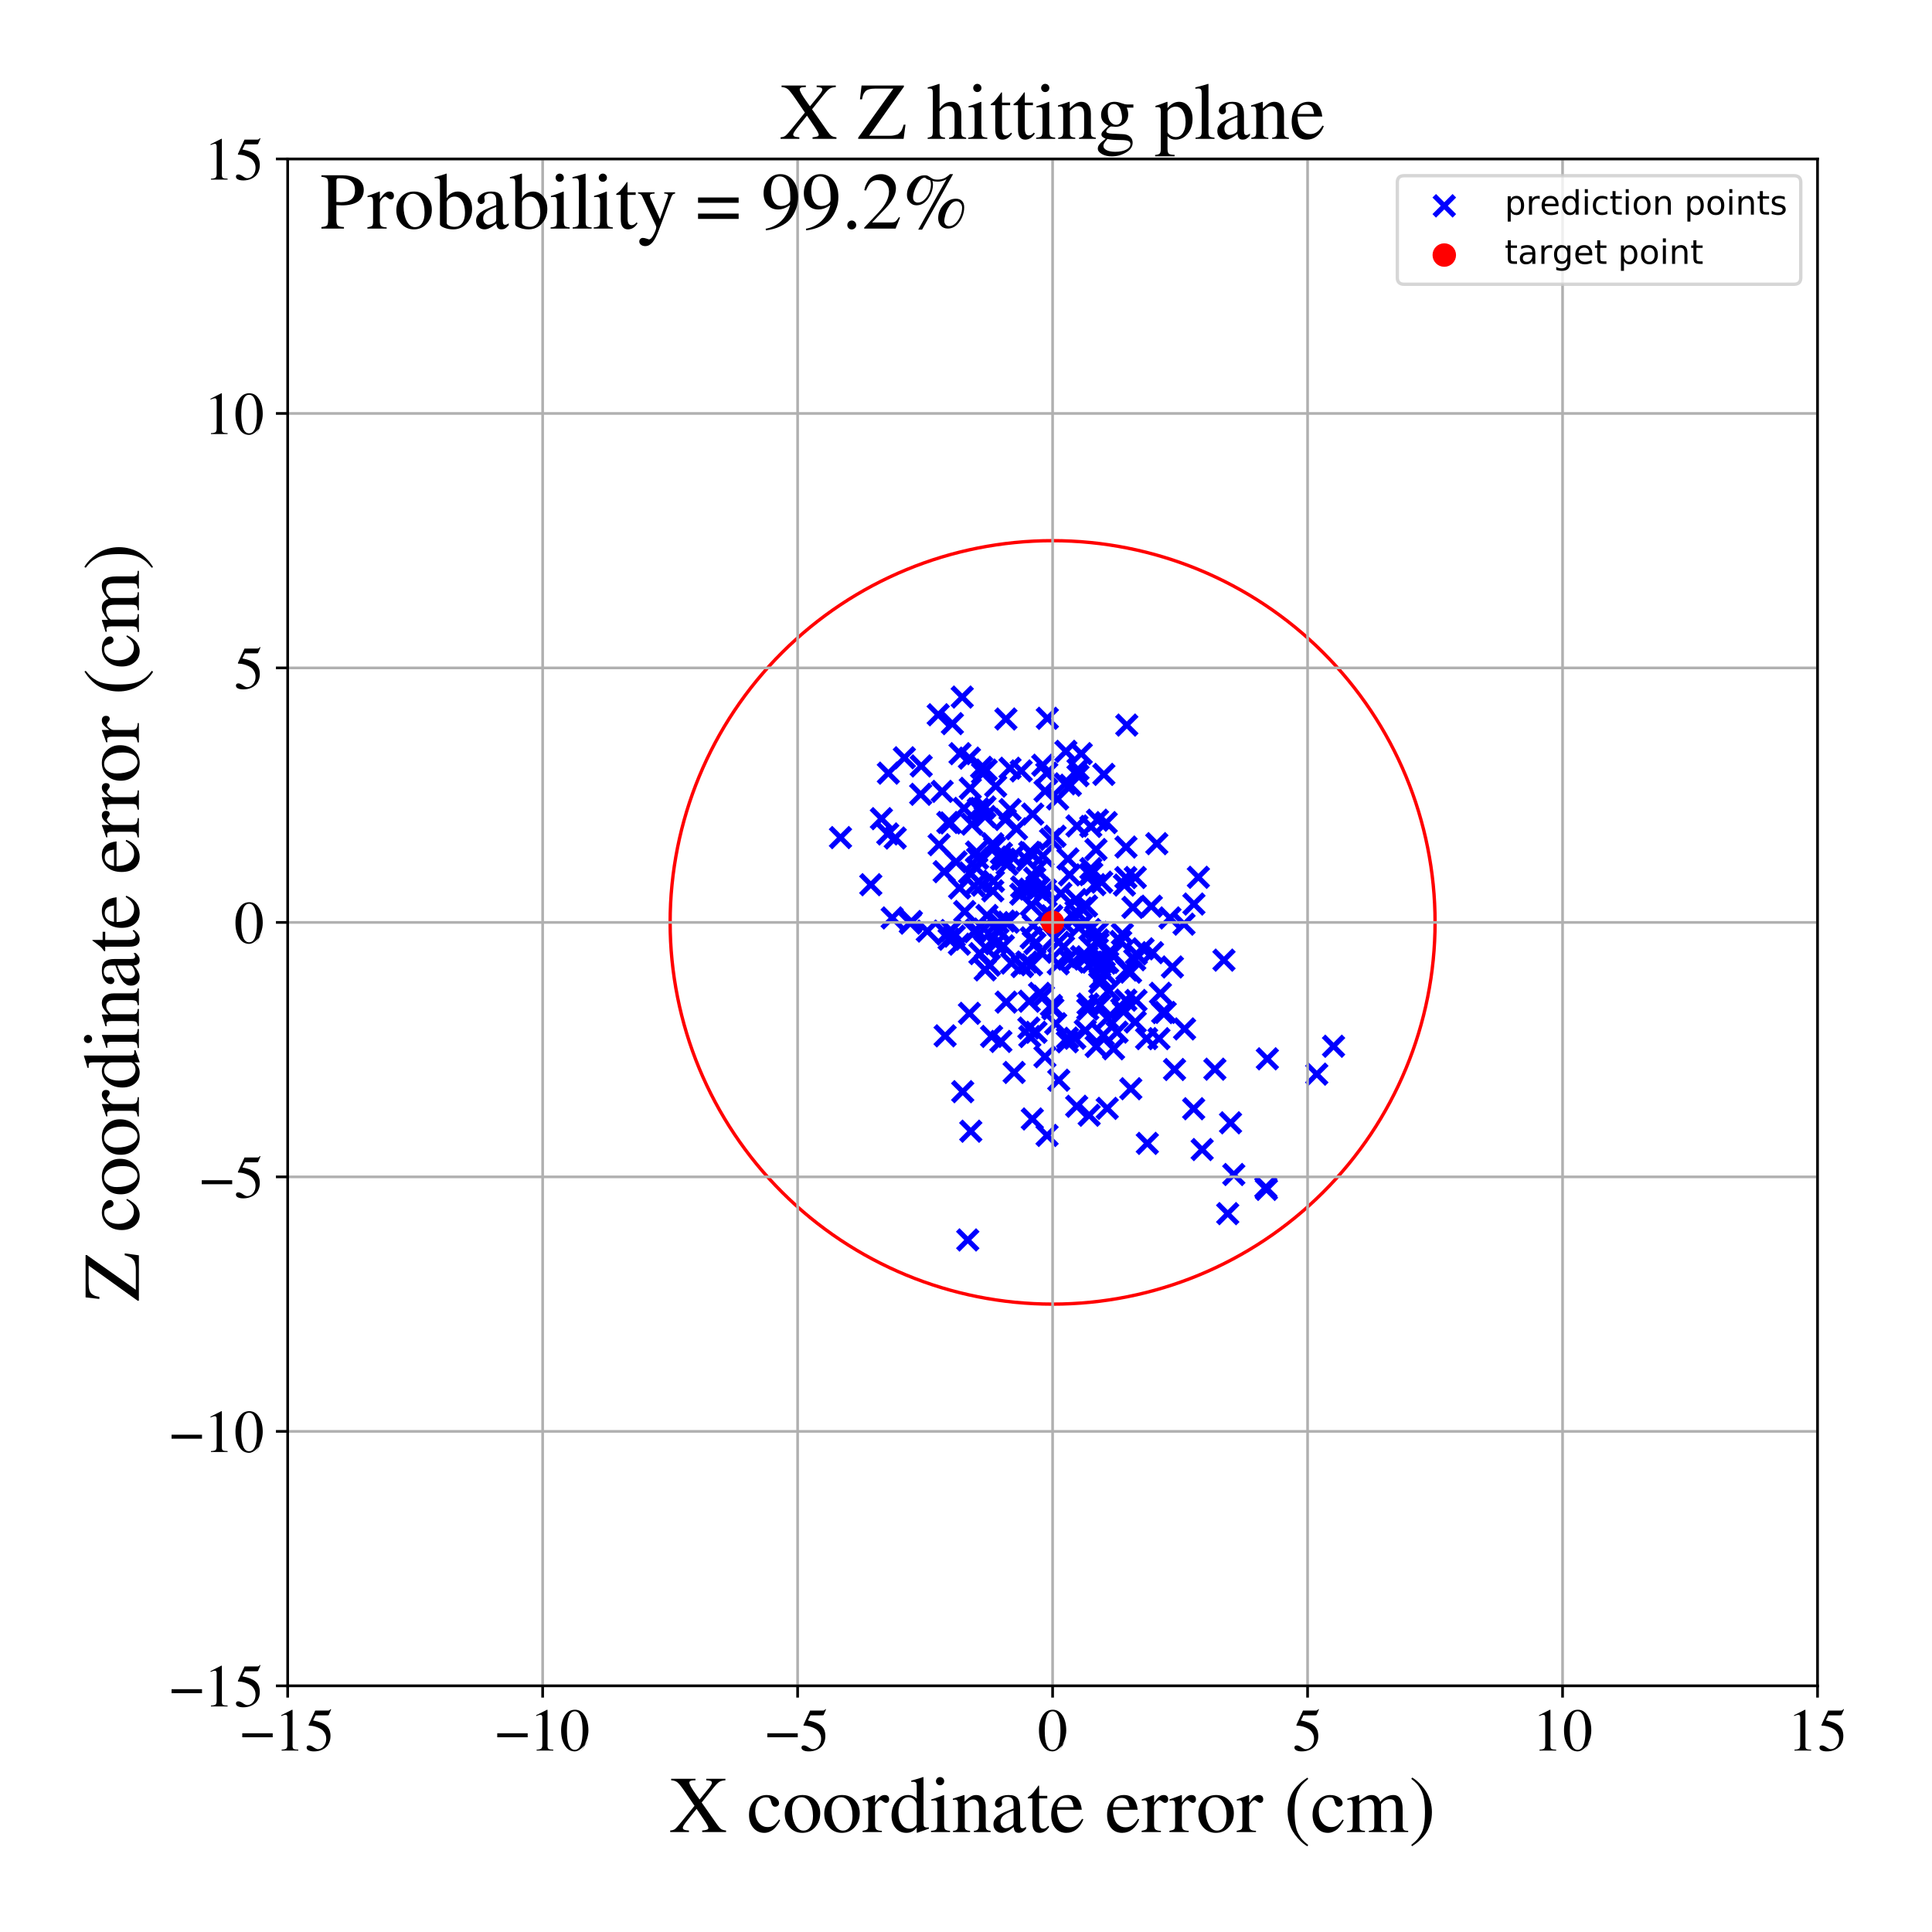 <?xml version="1.0" encoding="utf-8" standalone="no"?>
<!DOCTYPE svg PUBLIC "-//W3C//DTD SVG 1.1//EN"
  "http://www.w3.org/Graphics/SVG/1.1/DTD/svg11.dtd">
<!-- Created with matplotlib (https://matplotlib.org/) -->
<svg height="576pt" version="1.1" viewBox="0 0 576 576" width="576pt" xmlns="http://www.w3.org/2000/svg" xmlns:xlink="http://www.w3.org/1999/xlink">
 <defs>
  <style type="text/css">
*{stroke-linecap:butt;stroke-linejoin:round;}
  </style>
 </defs>
 <g id="figure_1">
  <g id="patch_1">
   <path d="M 0 576 
L 576 576 
L 576 0 
L 0 0 
z
" style="fill:#ffffff;"/>
  </g>
  <g id="axes_1">
   <g id="patch_2">
    <path d="M 85.766 502.609 
L 541.875 502.609 
L 541.875 47.391 
L 85.766 47.391 
z
" style="fill:#ffffff;"/>
   </g>
   <g id="PathCollection_1">
    <defs>
     <path d="M -3 3 
L 3 -3 
M -3 -3 
L 3 3 
" id="mf2a1eb6774" style="stroke:#0000ff;stroke-width:1.5;"/>
    </defs>
    <g clip-path="url(#p84544fa51e)">
     <use style="fill:#0000ff;stroke:#0000ff;stroke-width:1.5;" x="287.607" xlink:href="#mf2a1eb6774" y="271.757"/>
     <use style="fill:#0000ff;stroke:#0000ff;stroke-width:1.5;" x="392.58" xlink:href="#mf2a1eb6774" y="320.245"/>
     <use style="fill:#0000ff;stroke:#0000ff;stroke-width:1.5;" x="315.655" xlink:href="#mf2a1eb6774" y="322.046"/>
     <use style="fill:#0000ff;stroke:#0000ff;stroke-width:1.5;" x="357.281" xlink:href="#mf2a1eb6774" y="261.55"/>
     <use style="fill:#0000ff;stroke:#0000ff;stroke-width:1.5;" x="250.582" xlink:href="#mf2a1eb6774" y="249.716"/>
     <use style="fill:#0000ff;stroke:#0000ff;stroke-width:1.5;" x="293.67" xlink:href="#mf2a1eb6774" y="243.435"/>
     <use style="fill:#0000ff;stroke:#0000ff;stroke-width:1.5;" x="311.557" xlink:href="#mf2a1eb6774" y="235.83"/>
     <use style="fill:#0000ff;stroke:#0000ff;stroke-width:1.5;" x="335.223" xlink:href="#mf2a1eb6774" y="263.875"/>
     <use style="fill:#0000ff;stroke:#0000ff;stroke-width:1.5;" x="341.84" xlink:href="#mf2a1eb6774" y="309.649"/>
     <use style="fill:#0000ff;stroke:#0000ff;stroke-width:1.5;" x="307.436" xlink:href="#mf2a1eb6774" y="279.595"/>
     <use style="fill:#0000ff;stroke:#0000ff;stroke-width:1.5;" x="293.716" xlink:href="#mf2a1eb6774" y="289.162"/>
     <use style="fill:#0000ff;stroke:#0000ff;stroke-width:1.5;" x="304.329" xlink:href="#mf2a1eb6774" y="266.584"/>
     <use style="fill:#0000ff;stroke:#0000ff;stroke-width:1.5;" x="311.087" xlink:href="#mf2a1eb6774" y="297.002"/>
     <use style="fill:#0000ff;stroke:#0000ff;stroke-width:1.5;" x="264.673" xlink:href="#mf2a1eb6774" y="248.631"/>
     <use style="fill:#0000ff;stroke:#0000ff;stroke-width:1.5;" x="340.786" xlink:href="#mf2a1eb6774" y="282.881"/>
     <use style="fill:#0000ff;stroke:#0000ff;stroke-width:1.5;" x="271.709" xlink:href="#mf2a1eb6774" y="274.725"/>
     <use style="fill:#0000ff;stroke:#0000ff;stroke-width:1.5;" x="327.16" xlink:href="#mf2a1eb6774" y="285.934"/>
     <use style="fill:#0000ff;stroke:#0000ff;stroke-width:1.5;" x="322.362" xlink:href="#mf2a1eb6774" y="224.685"/>
     <use style="fill:#0000ff;stroke:#0000ff;stroke-width:1.5;" x="294.013" xlink:href="#mf2a1eb6774" y="229.588"/>
     <use style="fill:#0000ff;stroke:#0000ff;stroke-width:1.5;" x="309.126" xlink:href="#mf2a1eb6774" y="265.134"/>
     <use style="fill:#0000ff;stroke:#0000ff;stroke-width:1.5;" x="377.845" xlink:href="#mf2a1eb6774" y="315.674"/>
     <use style="fill:#0000ff;stroke:#0000ff;stroke-width:1.5;" x="348.805" xlink:href="#mf2a1eb6774" y="273.671"/>
     <use style="fill:#0000ff;stroke:#0000ff;stroke-width:1.5;" x="290.457" xlink:href="#mf2a1eb6774" y="264.127"/>
     <use style="fill:#0000ff;stroke:#0000ff;stroke-width:1.5;" x="338.458" xlink:href="#mf2a1eb6774" y="304.694"/>
     <use style="fill:#0000ff;stroke:#0000ff;stroke-width:1.5;" x="323.566" xlink:href="#mf2a1eb6774" y="307.252"/>
     <use style="fill:#0000ff;stroke:#0000ff;stroke-width:1.5;" x="318.382" xlink:href="#mf2a1eb6774" y="256.077"/>
     <use style="fill:#0000ff;stroke:#0000ff;stroke-width:1.5;" x="320.755" xlink:href="#mf2a1eb6774" y="268.186"/>
     <use style="fill:#0000ff;stroke:#0000ff;stroke-width:1.5;" x="326.809" xlink:href="#mf2a1eb6774" y="311.992"/>
     <use style="fill:#0000ff;stroke:#0000ff;stroke-width:1.5;" x="325.219" xlink:href="#mf2a1eb6774" y="258.964"/>
     <use style="fill:#0000ff;stroke:#0000ff;stroke-width:1.5;" x="334.124" xlink:href="#mf2a1eb6774" y="280.682"/>
     <use style="fill:#0000ff;stroke:#0000ff;stroke-width:1.5;" x="306.735" xlink:href="#mf2a1eb6774" y="306.496"/>
     <use style="fill:#0000ff;stroke:#0000ff;stroke-width:1.5;" x="304.605" xlink:href="#mf2a1eb6774" y="264.431"/>
     <use style="fill:#0000ff;stroke:#0000ff;stroke-width:1.5;" x="344.885" xlink:href="#mf2a1eb6774" y="251.529"/>
     <use style="fill:#0000ff;stroke:#0000ff;stroke-width:1.5;" x="274.494" xlink:href="#mf2a1eb6774" y="236.809"/>
     <use style="fill:#0000ff;stroke:#0000ff;stroke-width:1.5;" x="310.34" xlink:href="#mf2a1eb6774" y="283.898"/>
     <use style="fill:#0000ff;stroke:#0000ff;stroke-width:1.5;" x="330.252" xlink:href="#mf2a1eb6774" y="286.913"/>
     <use style="fill:#0000ff;stroke:#0000ff;stroke-width:1.5;" x="310.938" xlink:href="#mf2a1eb6774" y="255.19"/>
     <use style="fill:#0000ff;stroke:#0000ff;stroke-width:1.5;" x="269.622" xlink:href="#mf2a1eb6774" y="225.922"/>
     <use style="fill:#0000ff;stroke:#0000ff;stroke-width:1.5;" x="335.934" xlink:href="#mf2a1eb6774" y="216.176"/>
     <use style="fill:#0000ff;stroke:#0000ff;stroke-width:1.5;" x="353.163" xlink:href="#mf2a1eb6774" y="306.761"/>
     <use style="fill:#0000ff;stroke:#0000ff;stroke-width:1.5;" x="320" xlink:href="#mf2a1eb6774" y="286.811"/>
     <use style="fill:#0000ff;stroke:#0000ff;stroke-width:1.5;" x="335.655" xlink:href="#mf2a1eb6774" y="261.644"/>
     <use style="fill:#0000ff;stroke:#0000ff;stroke-width:1.5;" x="318.865" xlink:href="#mf2a1eb6774" y="260.832"/>
     <use style="fill:#0000ff;stroke:#0000ff;stroke-width:1.5;" x="350.176" xlink:href="#mf2a1eb6774" y="318.859"/>
     <use style="fill:#0000ff;stroke:#0000ff;stroke-width:1.5;" x="322.492" xlink:href="#mf2a1eb6774" y="270.765"/>
     <use style="fill:#0000ff;stroke:#0000ff;stroke-width:1.5;" x="338.308" xlink:href="#mf2a1eb6774" y="286.14"/>
     <use style="fill:#0000ff;stroke:#0000ff;stroke-width:1.5;" x="307.889" xlink:href="#mf2a1eb6774" y="242.712"/>
     <use style="fill:#0000ff;stroke:#0000ff;stroke-width:1.5;" x="352.998" xlink:href="#mf2a1eb6774" y="275.522"/>
     <use style="fill:#0000ff;stroke:#0000ff;stroke-width:1.5;" x="284.509" xlink:href="#mf2a1eb6774" y="279.105"/>
     <use style="fill:#0000ff;stroke:#0000ff;stroke-width:1.5;" x="329.807" xlink:href="#mf2a1eb6774" y="245.252"/>
     <use style="fill:#0000ff;stroke:#0000ff;stroke-width:1.5;" x="259.618" xlink:href="#mf2a1eb6774" y="263.762"/>
     <use style="fill:#0000ff;stroke:#0000ff;stroke-width:1.5;" x="293.335" xlink:href="#mf2a1eb6774" y="276.985"/>
     <use style="fill:#0000ff;stroke:#0000ff;stroke-width:1.5;" x="334.624" xlink:href="#mf2a1eb6774" y="278.474"/>
     <use style="fill:#0000ff;stroke:#0000ff;stroke-width:1.5;" x="281.487" xlink:href="#mf2a1eb6774" y="259.88"/>
     <use style="fill:#0000ff;stroke:#0000ff;stroke-width:1.5;" x="312.076" xlink:href="#mf2a1eb6774" y="230.504"/>
     <use style="fill:#0000ff;stroke:#0000ff;stroke-width:1.5;" x="292.917" xlink:href="#mf2a1eb6774" y="230.537"/>
     <use style="fill:#0000ff;stroke:#0000ff;stroke-width:1.5;" x="324.075" xlink:href="#mf2a1eb6774" y="285.257"/>
     <use style="fill:#0000ff;stroke:#0000ff;stroke-width:1.5;" x="330.798" xlink:href="#mf2a1eb6774" y="283.888"/>
     <use style="fill:#0000ff;stroke:#0000ff;stroke-width:1.5;" x="320.775" xlink:href="#mf2a1eb6774" y="271.775"/>
     <use style="fill:#0000ff;stroke:#0000ff;stroke-width:1.5;" x="307.049" xlink:href="#mf2a1eb6774" y="265.076"/>
     <use style="fill:#0000ff;stroke:#0000ff;stroke-width:1.5;" x="286.088" xlink:href="#mf2a1eb6774" y="264.744"/>
     <use style="fill:#0000ff;stroke:#0000ff;stroke-width:1.5;" x="324.909" xlink:href="#mf2a1eb6774" y="260.777"/>
     <use style="fill:#0000ff;stroke:#0000ff;stroke-width:1.5;" x="314.547" xlink:href="#mf2a1eb6774" y="249.309"/>
     <use style="fill:#0000ff;stroke:#0000ff;stroke-width:1.5;" x="331.634" xlink:href="#mf2a1eb6774" y="284.254"/>
     <use style="fill:#0000ff;stroke:#0000ff;stroke-width:1.5;" x="299.724" xlink:href="#mf2a1eb6774" y="244.316"/>
     <use style="fill:#0000ff;stroke:#0000ff;stroke-width:1.5;" x="366.028" xlink:href="#mf2a1eb6774" y="361.829"/>
     <use style="fill:#0000ff;stroke:#0000ff;stroke-width:1.5;" x="337.76" xlink:href="#mf2a1eb6774" y="270.526"/>
     <use style="fill:#0000ff;stroke:#0000ff;stroke-width:1.5;" x="367.84" xlink:href="#mf2a1eb6774" y="350.162"/>
     <use style="fill:#0000ff;stroke:#0000ff;stroke-width:1.5;" x="298.396" xlink:href="#mf2a1eb6774" y="310.491"/>
     <use style="fill:#0000ff;stroke:#0000ff;stroke-width:1.5;" x="312.166" xlink:href="#mf2a1eb6774" y="338.514"/>
     <use style="fill:#0000ff;stroke:#0000ff;stroke-width:1.5;" x="366.867" xlink:href="#mf2a1eb6774" y="334.753"/>
     <use style="fill:#0000ff;stroke:#0000ff;stroke-width:1.5;" x="343.605" xlink:href="#mf2a1eb6774" y="284.022"/>
     <use style="fill:#0000ff;stroke:#0000ff;stroke-width:1.5;" x="327.373" xlink:href="#mf2a1eb6774" y="281.239"/>
     <use style="fill:#0000ff;stroke:#0000ff;stroke-width:1.5;" x="327.859" xlink:href="#mf2a1eb6774" y="293.028"/>
     <use style="fill:#0000ff;stroke:#0000ff;stroke-width:1.5;" x="289.782" xlink:href="#mf2a1eb6774" y="245.707"/>
     <use style="fill:#0000ff;stroke:#0000ff;stroke-width:1.5;" x="327.983" xlink:href="#mf2a1eb6774" y="287.221"/>
     <use style="fill:#0000ff;stroke:#0000ff;stroke-width:1.5;" x="286.874" xlink:href="#mf2a1eb6774" y="207.821"/>
     <use style="fill:#0000ff;stroke:#0000ff;stroke-width:1.5;" x="328.099" xlink:href="#mf2a1eb6774" y="291.626"/>
     <use style="fill:#0000ff;stroke:#0000ff;stroke-width:1.5;" x="318.252" xlink:href="#mf2a1eb6774" y="309.487"/>
     <use style="fill:#0000ff;stroke:#0000ff;stroke-width:1.5;" x="307.018" xlink:href="#mf2a1eb6774" y="309.029"/>
     <use style="fill:#0000ff;stroke:#0000ff;stroke-width:1.5;" x="358.412" xlink:href="#mf2a1eb6774" y="342.72"/>
     <use style="fill:#0000ff;stroke:#0000ff;stroke-width:1.5;" x="317.087" xlink:href="#mf2a1eb6774" y="282.279"/>
     <use style="fill:#0000ff;stroke:#0000ff;stroke-width:1.5;" x="322.411" xlink:href="#mf2a1eb6774" y="285.212"/>
     <use style="fill:#0000ff;stroke:#0000ff;stroke-width:1.5;" x="286.219" xlink:href="#mf2a1eb6774" y="224.699"/>
     <use style="fill:#0000ff;stroke:#0000ff;stroke-width:1.5;" x="343.25" xlink:href="#mf2a1eb6774" y="270.175"/>
     <use style="fill:#0000ff;stroke:#0000ff;stroke-width:1.5;" x="337.134" xlink:href="#mf2a1eb6774" y="324.588"/>
     <use style="fill:#0000ff;stroke:#0000ff;stroke-width:1.5;" x="324.723" xlink:href="#mf2a1eb6774" y="332.491"/>
     <use style="fill:#0000ff;stroke:#0000ff;stroke-width:1.5;" x="318.195" xlink:href="#mf2a1eb6774" y="310.594"/>
     <use style="fill:#0000ff;stroke:#0000ff;stroke-width:1.5;" x="337.062" xlink:href="#mf2a1eb6774" y="289.838"/>
     <use style="fill:#0000ff;stroke:#0000ff;stroke-width:1.5;" x="292.646" xlink:href="#mf2a1eb6774" y="228.767"/>
     <use style="fill:#0000ff;stroke:#0000ff;stroke-width:1.5;" x="299.441" xlink:href="#mf2a1eb6774" y="274.596"/>
     <use style="fill:#0000ff;stroke:#0000ff;stroke-width:1.5;" x="313.896" xlink:href="#mf2a1eb6774" y="300.765"/>
     <use style="fill:#0000ff;stroke:#0000ff;stroke-width:1.5;" x="290.946" xlink:href="#mf2a1eb6774" y="277.238"/>
     <use style="fill:#0000ff;stroke:#0000ff;stroke-width:1.5;" x="335.657" xlink:href="#mf2a1eb6774" y="298.18"/>
     <use style="fill:#0000ff;stroke:#0000ff;stroke-width:1.5;" x="266.9" xlink:href="#mf2a1eb6774" y="249.85"/>
     <use style="fill:#0000ff;stroke:#0000ff;stroke-width:1.5;" x="300.25" xlink:href="#mf2a1eb6774" y="257.705"/>
     <use style="fill:#0000ff;stroke:#0000ff;stroke-width:1.5;" x="310.924" xlink:href="#mf2a1eb6774" y="266.623"/>
     <use style="fill:#0000ff;stroke:#0000ff;stroke-width:1.5;" x="325.604" xlink:href="#mf2a1eb6774" y="282.724"/>
     <use style="fill:#0000ff;stroke:#0000ff;stroke-width:1.5;" x="297.343" xlink:href="#mf2a1eb6774" y="277.324"/>
     <use style="fill:#0000ff;stroke:#0000ff;stroke-width:1.5;" x="325.67" xlink:href="#mf2a1eb6774" y="286.858"/>
     <use style="fill:#0000ff;stroke:#0000ff;stroke-width:1.5;" x="321.396" xlink:href="#mf2a1eb6774" y="229.401"/>
     <use style="fill:#0000ff;stroke:#0000ff;stroke-width:1.5;" x="289.43" xlink:href="#mf2a1eb6774" y="337.255"/>
     <use style="fill:#0000ff;stroke:#0000ff;stroke-width:1.5;" x="288.524" xlink:href="#mf2a1eb6774" y="369.675"/>
     <use style="fill:#0000ff;stroke:#0000ff;stroke-width:1.5;" x="298.554" xlink:href="#mf2a1eb6774" y="256.15"/>
     <use style="fill:#0000ff;stroke:#0000ff;stroke-width:1.5;" x="329.23" xlink:href="#mf2a1eb6774" y="289.976"/>
     <use style="fill:#0000ff;stroke:#0000ff;stroke-width:1.5;" x="304.455" xlink:href="#mf2a1eb6774" y="229.836"/>
     <use style="fill:#0000ff;stroke:#0000ff;stroke-width:1.5;" x="330.648" xlink:href="#mf2a1eb6774" y="295.339"/>
     <use style="fill:#0000ff;stroke:#0000ff;stroke-width:1.5;" x="308.486" xlink:href="#mf2a1eb6774" y="261.809"/>
     <use style="fill:#0000ff;stroke:#0000ff;stroke-width:1.5;" x="334.426" xlink:href="#mf2a1eb6774" y="300.816"/>
     <use style="fill:#0000ff;stroke:#0000ff;stroke-width:1.5;" x="282.575" xlink:href="#mf2a1eb6774" y="245.205"/>
     <use style="fill:#0000ff;stroke:#0000ff;stroke-width:1.5;" x="323.938" xlink:href="#mf2a1eb6774" y="270.102"/>
     <use style="fill:#0000ff;stroke:#0000ff;stroke-width:1.5;" x="295.987" xlink:href="#mf2a1eb6774" y="265.585"/>
     <use style="fill:#0000ff;stroke:#0000ff;stroke-width:1.5;" x="292.143" xlink:href="#mf2a1eb6774" y="284.304"/>
     <use style="fill:#0000ff;stroke:#0000ff;stroke-width:1.5;" x="324.939" xlink:href="#mf2a1eb6774" y="277.114"/>
     <use style="fill:#0000ff;stroke:#0000ff;stroke-width:1.5;" x="315.315" xlink:href="#mf2a1eb6774" y="238.193"/>
     <use style="fill:#0000ff;stroke:#0000ff;stroke-width:1.5;" x="306.981" xlink:href="#mf2a1eb6774" y="254.101"/>
     <use style="fill:#0000ff;stroke:#0000ff;stroke-width:1.5;" x="318.457" xlink:href="#mf2a1eb6774" y="285.932"/>
     <use style="fill:#0000ff;stroke:#0000ff;stroke-width:1.5;" x="329.098" xlink:href="#mf2a1eb6774" y="230.872"/>
     <use style="fill:#0000ff;stroke:#0000ff;stroke-width:1.5;" x="326.389" xlink:href="#mf2a1eb6774" y="263.744"/>
     <use style="fill:#0000ff;stroke:#0000ff;stroke-width:1.5;" x="362.199" xlink:href="#mf2a1eb6774" y="318.767"/>
     <use style="fill:#0000ff;stroke:#0000ff;stroke-width:1.5;" x="283.94" xlink:href="#mf2a1eb6774" y="215.74"/>
     <use style="fill:#0000ff;stroke:#0000ff;stroke-width:1.5;" x="328.468" xlink:href="#mf2a1eb6774" y="263.006"/>
     <use style="fill:#0000ff;stroke:#0000ff;stroke-width:1.5;" x="308.042" xlink:href="#mf2a1eb6774" y="275.906"/>
     <use style="fill:#0000ff;stroke:#0000ff;stroke-width:1.5;" x="325.5" xlink:href="#mf2a1eb6774" y="260.38"/>
     <use style="fill:#0000ff;stroke:#0000ff;stroke-width:1.5;" x="331.988" xlink:href="#mf2a1eb6774" y="312.681"/>
     <use style="fill:#0000ff;stroke:#0000ff;stroke-width:1.5;" x="319.102" xlink:href="#mf2a1eb6774" y="234.105"/>
     <use style="fill:#0000ff;stroke:#0000ff;stroke-width:1.5;" x="306.863" xlink:href="#mf2a1eb6774" y="298.501"/>
     <use style="fill:#0000ff;stroke:#0000ff;stroke-width:1.5;" x="280.896" xlink:href="#mf2a1eb6774" y="235.934"/>
     <use style="fill:#0000ff;stroke:#0000ff;stroke-width:1.5;" x="307.77" xlink:href="#mf2a1eb6774" y="333.603"/>
     <use style="fill:#0000ff;stroke:#0000ff;stroke-width:1.5;" x="335.7" xlink:href="#mf2a1eb6774" y="252.539"/>
     <use style="fill:#0000ff;stroke:#0000ff;stroke-width:1.5;" x="306.098" xlink:href="#mf2a1eb6774" y="286.816"/>
     <use style="fill:#0000ff;stroke:#0000ff;stroke-width:1.5;" x="295.971" xlink:href="#mf2a1eb6774" y="251.559"/>
     <use style="fill:#0000ff;stroke:#0000ff;stroke-width:1.5;" x="338.47" xlink:href="#mf2a1eb6774" y="261.609"/>
     <use style="fill:#0000ff;stroke:#0000ff;stroke-width:1.5;" x="316.286" xlink:href="#mf2a1eb6774" y="266.38"/>
     <use style="fill:#0000ff;stroke:#0000ff;stroke-width:1.5;" x="296.189" xlink:href="#mf2a1eb6774" y="262.726"/>
     <use style="fill:#0000ff;stroke:#0000ff;stroke-width:1.5;" x="282.25" xlink:href="#mf2a1eb6774" y="278.478"/>
     <use style="fill:#0000ff;stroke:#0000ff;stroke-width:1.5;" x="315.503" xlink:href="#mf2a1eb6774" y="287.361"/>
     <use style="fill:#0000ff;stroke:#0000ff;stroke-width:1.5;" x="274.642" xlink:href="#mf2a1eb6774" y="228.361"/>
     <use style="fill:#0000ff;stroke:#0000ff;stroke-width:1.5;" x="293.655" xlink:href="#mf2a1eb6774" y="240.594"/>
     <use style="fill:#0000ff;stroke:#0000ff;stroke-width:1.5;" x="326.75" xlink:href="#mf2a1eb6774" y="253.281"/>
     <use style="fill:#0000ff;stroke:#0000ff;stroke-width:1.5;" x="308.864" xlink:href="#mf2a1eb6774" y="307.767"/>
     <use style="fill:#0000ff;stroke:#0000ff;stroke-width:1.5;" x="283.34" xlink:href="#mf2a1eb6774" y="245.348"/>
     <use style="fill:#0000ff;stroke:#0000ff;stroke-width:1.5;" x="317.142" xlink:href="#mf2a1eb6774" y="275.137"/>
     <use style="fill:#0000ff;stroke:#0000ff;stroke-width:1.5;" x="289.025" xlink:href="#mf2a1eb6774" y="302.115"/>
     <use style="fill:#0000ff;stroke:#0000ff;stroke-width:1.5;" x="321.384" xlink:href="#mf2a1eb6774" y="231.249"/>
     <use style="fill:#0000ff;stroke:#0000ff;stroke-width:1.5;" x="301.137" xlink:href="#mf2a1eb6774" y="241.373"/>
     <use style="fill:#0000ff;stroke:#0000ff;stroke-width:1.5;" x="320.525" xlink:href="#mf2a1eb6774" y="273.728"/>
     <use style="fill:#0000ff;stroke:#0000ff;stroke-width:1.5;" x="271.397" xlink:href="#mf2a1eb6774" y="275.223"/>
     <use style="fill:#0000ff;stroke:#0000ff;stroke-width:1.5;" x="335.951" xlink:href="#mf2a1eb6774" y="289.212"/>
     <use style="fill:#0000ff;stroke:#0000ff;stroke-width:1.5;" x="303.052" xlink:href="#mf2a1eb6774" y="247.093"/>
     <use style="fill:#0000ff;stroke:#0000ff;stroke-width:1.5;" x="310.885" xlink:href="#mf2a1eb6774" y="228.139"/>
     <use style="fill:#0000ff;stroke:#0000ff;stroke-width:1.5;" x="296.824" xlink:href="#mf2a1eb6774" y="281.36"/>
     <use style="fill:#0000ff;stroke:#0000ff;stroke-width:1.5;" x="311.531" xlink:href="#mf2a1eb6774" y="315.055"/>
     <use style="fill:#0000ff;stroke:#0000ff;stroke-width:1.5;" x="327.208" xlink:href="#mf2a1eb6774" y="244.536"/>
     <use style="fill:#0000ff;stroke:#0000ff;stroke-width:1.5;" x="307.428" xlink:href="#mf2a1eb6774" y="269.851"/>
     <use style="fill:#0000ff;stroke:#0000ff;stroke-width:1.5;" x="345.966" xlink:href="#mf2a1eb6774" y="296.139"/>
     <use style="fill:#0000ff;stroke:#0000ff;stroke-width:1.5;" x="345.52" xlink:href="#mf2a1eb6774" y="309.664"/>
     <use style="fill:#0000ff;stroke:#0000ff;stroke-width:1.5;" x="302.352" xlink:href="#mf2a1eb6774" y="319.734"/>
     <use style="fill:#0000ff;stroke:#0000ff;stroke-width:1.5;" x="295.627" xlink:href="#mf2a1eb6774" y="308.996"/>
     <use style="fill:#0000ff;stroke:#0000ff;stroke-width:1.5;" x="309.781" xlink:href="#mf2a1eb6774" y="264.817"/>
     <use style="fill:#0000ff;stroke:#0000ff;stroke-width:1.5;" x="286.03" xlink:href="#mf2a1eb6774" y="281.49"/>
     <use style="fill:#0000ff;stroke:#0000ff;stroke-width:1.5;" x="299.481" xlink:href="#mf2a1eb6774" y="256.14"/>
     <use style="fill:#0000ff;stroke:#0000ff;stroke-width:1.5;" x="287.019" xlink:href="#mf2a1eb6774" y="325.47"/>
     <use style="fill:#0000ff;stroke:#0000ff;stroke-width:1.5;" x="342.063" xlink:href="#mf2a1eb6774" y="340.884"/>
     <use style="fill:#0000ff;stroke:#0000ff;stroke-width:1.5;" x="355.877" xlink:href="#mf2a1eb6774" y="330.553"/>
     <use style="fill:#0000ff;stroke:#0000ff;stroke-width:1.5;" x="292.853" xlink:href="#mf2a1eb6774" y="263.892"/>
     <use style="fill:#0000ff;stroke:#0000ff;stroke-width:1.5;" x="299.983" xlink:href="#mf2a1eb6774" y="298.769"/>
     <use style="fill:#0000ff;stroke:#0000ff;stroke-width:1.5;" x="301.852" xlink:href="#mf2a1eb6774" y="255.509"/>
     <use style="fill:#0000ff;stroke:#0000ff;stroke-width:1.5;" x="377.381" xlink:href="#mf2a1eb6774" y="354.049"/>
     <use style="fill:#0000ff;stroke:#0000ff;stroke-width:1.5;" x="309.929" xlink:href="#mf2a1eb6774" y="296.154"/>
     <use style="fill:#0000ff;stroke:#0000ff;stroke-width:1.5;" x="330.175" xlink:href="#mf2a1eb6774" y="303.558"/>
     <use style="fill:#0000ff;stroke:#0000ff;stroke-width:1.5;" x="338.774" xlink:href="#mf2a1eb6774" y="284.389"/>
     <use style="fill:#0000ff;stroke:#0000ff;stroke-width:1.5;" x="321" xlink:href="#mf2a1eb6774" y="329.822"/>
     <use style="fill:#0000ff;stroke:#0000ff;stroke-width:1.5;" x="574.326" xlink:href="#mf2a1eb6774" y="421.677"/>
     <use style="fill:#0000ff;stroke:#0000ff;stroke-width:1.5;" x="291.686" xlink:href="#mf2a1eb6774" y="241.136"/>
     <use style="fill:#0000ff;stroke:#0000ff;stroke-width:1.5;" x="279.983" xlink:href="#mf2a1eb6774" y="251.837"/>
     <use style="fill:#0000ff;stroke:#0000ff;stroke-width:1.5;" x="294.99" xlink:href="#mf2a1eb6774" y="287.755"/>
     <use style="fill:#0000ff;stroke:#0000ff;stroke-width:1.5;" x="292.765" xlink:href="#mf2a1eb6774" y="241.467"/>
     <use style="fill:#0000ff;stroke:#0000ff;stroke-width:1.5;" x="282.965" xlink:href="#mf2a1eb6774" y="280.024"/>
     <use style="fill:#0000ff;stroke:#0000ff;stroke-width:1.5;" x="317.53" xlink:href="#mf2a1eb6774" y="233.693"/>
     <use style="fill:#0000ff;stroke:#0000ff;stroke-width:1.5;" x="276.455" xlink:href="#mf2a1eb6774" y="277.585"/>
     <use style="fill:#0000ff;stroke:#0000ff;stroke-width:1.5;" x="264.858" xlink:href="#mf2a1eb6774" y="230.504"/>
     <use style="fill:#0000ff;stroke:#0000ff;stroke-width:1.5;" x="325.2" xlink:href="#mf2a1eb6774" y="246.394"/>
     <use style="fill:#0000ff;stroke:#0000ff;stroke-width:1.5;" x="281.773" xlink:href="#mf2a1eb6774" y="308.821"/>
     <use style="fill:#0000ff;stroke:#0000ff;stroke-width:1.5;" x="320.436" xlink:href="#mf2a1eb6774" y="309.546"/>
     <use style="fill:#0000ff;stroke:#0000ff;stroke-width:1.5;" x="377.564" xlink:href="#mf2a1eb6774" y="354.601"/>
     <use style="fill:#0000ff;stroke:#0000ff;stroke-width:1.5;" x="301.56" xlink:href="#mf2a1eb6774" y="287.13"/>
     <use style="fill:#0000ff;stroke:#0000ff;stroke-width:1.5;" x="296.512" xlink:href="#mf2a1eb6774" y="252.637"/>
     <use style="fill:#0000ff;stroke:#0000ff;stroke-width:1.5;" x="333.05" xlink:href="#mf2a1eb6774" y="307.708"/>
     <use style="fill:#0000ff;stroke:#0000ff;stroke-width:1.5;" x="327.981" xlink:href="#mf2a1eb6774" y="299.68"/>
     <use style="fill:#0000ff;stroke:#0000ff;stroke-width:1.5;" x="317.775" xlink:href="#mf2a1eb6774" y="223.998"/>
     <use style="fill:#0000ff;stroke:#0000ff;stroke-width:1.5;" x="283.528" xlink:href="#mf2a1eb6774" y="277.418"/>
     <use style="fill:#0000ff;stroke:#0000ff;stroke-width:1.5;" x="299.136" xlink:href="#mf2a1eb6774" y="281.997"/>
     <use style="fill:#0000ff;stroke:#0000ff;stroke-width:1.5;" x="311.716" xlink:href="#mf2a1eb6774" y="265.301"/>
     <use style="fill:#0000ff;stroke:#0000ff;stroke-width:1.5;" x="599.471" xlink:href="#mf2a1eb6774" y="351.231"/>
     <use style="fill:#0000ff;stroke:#0000ff;stroke-width:1.5;" x="300.611" xlink:href="#mf2a1eb6774" y="274.933"/>
     <use style="fill:#0000ff;stroke:#0000ff;stroke-width:1.5;" x="324.372" xlink:href="#mf2a1eb6774" y="299.358"/>
     <use style="fill:#0000ff;stroke:#0000ff;stroke-width:1.5;" x="304.728" xlink:href="#mf2a1eb6774" y="288.166"/>
     <use style="fill:#0000ff;stroke:#0000ff;stroke-width:1.5;" x="327.384" xlink:href="#mf2a1eb6774" y="280.257"/>
     <use style="fill:#0000ff;stroke:#0000ff;stroke-width:1.5;" x="330.105" xlink:href="#mf2a1eb6774" y="330.444"/>
     <use style="fill:#0000ff;stroke:#0000ff;stroke-width:1.5;" x="291.179" xlink:href="#mf2a1eb6774" y="258.79"/>
     <use style="fill:#0000ff;stroke:#0000ff;stroke-width:1.5;" x="301.121" xlink:href="#mf2a1eb6774" y="229.042"/>
     <use style="fill:#0000ff;stroke:#0000ff;stroke-width:1.5;" x="296.846" xlink:href="#mf2a1eb6774" y="234.368"/>
     <use style="fill:#0000ff;stroke:#0000ff;stroke-width:1.5;" x="313.46" xlink:href="#mf2a1eb6774" y="299.769"/>
     <use style="fill:#0000ff;stroke:#0000ff;stroke-width:1.5;" x="347.396" xlink:href="#mf2a1eb6774" y="301.839"/>
     <use style="fill:#0000ff;stroke:#0000ff;stroke-width:1.5;" x="298.033" xlink:href="#mf2a1eb6774" y="277.587"/>
     <use style="fill:#0000ff;stroke:#0000ff;stroke-width:1.5;" x="262.778" xlink:href="#mf2a1eb6774" y="244.074"/>
     <use style="fill:#0000ff;stroke:#0000ff;stroke-width:1.5;" x="314.364" xlink:href="#mf2a1eb6774" y="279.586"/>
     <use style="fill:#0000ff;stroke:#0000ff;stroke-width:1.5;" x="289.051" xlink:href="#mf2a1eb6774" y="260.243"/>
     <use style="fill:#0000ff;stroke:#0000ff;stroke-width:1.5;" x="307.569" xlink:href="#mf2a1eb6774" y="254.327"/>
     <use style="fill:#0000ff;stroke:#0000ff;stroke-width:1.5;" x="297.531" xlink:href="#mf2a1eb6774" y="275.043"/>
     <use style="fill:#0000ff;stroke:#0000ff;stroke-width:1.5;" x="289.023" xlink:href="#mf2a1eb6774" y="226.023"/>
     <use style="fill:#0000ff;stroke:#0000ff;stroke-width:1.5;" x="287.406" xlink:href="#mf2a1eb6774" y="241.006"/>
     <use style="fill:#0000ff;stroke:#0000ff;stroke-width:1.5;" x="309.131" xlink:href="#mf2a1eb6774" y="259.331"/>
     <use style="fill:#0000ff;stroke:#0000ff;stroke-width:1.5;" x="308.573" xlink:href="#mf2a1eb6774" y="281.308"/>
     <use style="fill:#0000ff;stroke:#0000ff;stroke-width:1.5;" x="307.534" xlink:href="#mf2a1eb6774" y="287.623"/>
     <use style="fill:#0000ff;stroke:#0000ff;stroke-width:1.5;" x="315.597" xlink:href="#mf2a1eb6774" y="280.92"/>
     <use style="fill:#0000ff;stroke:#0000ff;stroke-width:1.5;" x="291.458" xlink:href="#mf2a1eb6774" y="255.906"/>
     <use style="fill:#0000ff;stroke:#0000ff;stroke-width:1.5;" x="346.628" xlink:href="#mf2a1eb6774" y="301.896"/>
     <use style="fill:#0000ff;stroke:#0000ff;stroke-width:1.5;" x="311.889" xlink:href="#mf2a1eb6774" y="271.979"/>
     <use style="fill:#0000ff;stroke:#0000ff;stroke-width:1.5;" x="304.839" xlink:href="#mf2a1eb6774" y="287.953"/>
     <use style="fill:#0000ff;stroke:#0000ff;stroke-width:1.5;" x="397.577" xlink:href="#mf2a1eb6774" y="311.929"/>
     <use style="fill:#0000ff;stroke:#0000ff;stroke-width:1.5;" x="338.688" xlink:href="#mf2a1eb6774" y="298.272"/>
     <use style="fill:#0000ff;stroke:#0000ff;stroke-width:1.5;" x="329.544" xlink:href="#mf2a1eb6774" y="287.143"/>
     <use style="fill:#0000ff;stroke:#0000ff;stroke-width:1.5;" x="289.284" xlink:href="#mf2a1eb6774" y="235.039"/>
     <use style="fill:#0000ff;stroke:#0000ff;stroke-width:1.5;" x="328.95" xlink:href="#mf2a1eb6774" y="308.628"/>
     <use style="fill:#0000ff;stroke:#0000ff;stroke-width:1.5;" x="306.26" xlink:href="#mf2a1eb6774" y="256.545"/>
     <use style="fill:#0000ff;stroke:#0000ff;stroke-width:1.5;" x="321.655" xlink:href="#mf2a1eb6774" y="276.569"/>
     <use style="fill:#0000ff;stroke:#0000ff;stroke-width:1.5;" x="298.561" xlink:href="#mf2a1eb6774" y="254.41"/>
     <use style="fill:#0000ff;stroke:#0000ff;stroke-width:1.5;" x="314.733" xlink:href="#mf2a1eb6774" y="305.198"/>
     <use style="fill:#0000ff;stroke:#0000ff;stroke-width:1.5;" x="291.145" xlink:href="#mf2a1eb6774" y="254.017"/>
     <use style="fill:#0000ff;stroke:#0000ff;stroke-width:1.5;" x="313.213" xlink:href="#mf2a1eb6774" y="250.244"/>
     <use style="fill:#0000ff;stroke:#0000ff;stroke-width:1.5;" x="324.31" xlink:href="#mf2a1eb6774" y="300.883"/>
     <use style="fill:#0000ff;stroke:#0000ff;stroke-width:1.5;" x="285.048" xlink:href="#mf2a1eb6774" y="256.97"/>
     <use style="fill:#0000ff;stroke:#0000ff;stroke-width:1.5;" x="312.25" xlink:href="#mf2a1eb6774" y="214.156"/>
     <use style="fill:#0000ff;stroke:#0000ff;stroke-width:1.5;" x="334.951" xlink:href="#mf2a1eb6774" y="301.597"/>
     <use style="fill:#0000ff;stroke:#0000ff;stroke-width:1.5;" x="299.902" xlink:href="#mf2a1eb6774" y="214.363"/>
     <use style="fill:#0000ff;stroke:#0000ff;stroke-width:1.5;" x="364.907" xlink:href="#mf2a1eb6774" y="286.253"/>
     <use style="fill:#0000ff;stroke:#0000ff;stroke-width:1.5;" x="349.537" xlink:href="#mf2a1eb6774" y="288.289"/>
     <use style="fill:#0000ff;stroke:#0000ff;stroke-width:1.5;" x="327.155" xlink:href="#mf2a1eb6774" y="277.977"/>
     <use style="fill:#0000ff;stroke:#0000ff;stroke-width:1.5;" x="265.988" xlink:href="#mf2a1eb6774" y="273.67"/>
     <use style="fill:#0000ff;stroke:#0000ff;stroke-width:1.5;" x="294.246" xlink:href="#mf2a1eb6774" y="272.938"/>
     <use style="fill:#0000ff;stroke:#0000ff;stroke-width:1.5;" x="321.083" xlink:href="#mf2a1eb6774" y="246.244"/>
     <use style="fill:#0000ff;stroke:#0000ff;stroke-width:1.5;" x="290.539" xlink:href="#mf2a1eb6774" y="277.789"/>
     <use style="fill:#0000ff;stroke:#0000ff;stroke-width:1.5;" x="355.949" xlink:href="#mf2a1eb6774" y="269.528"/>
     <use style="fill:#0000ff;stroke:#0000ff;stroke-width:1.5;" x="313.589" xlink:href="#mf2a1eb6774" y="273.042"/>
     <use style="fill:#0000ff;stroke:#0000ff;stroke-width:1.5;" x="279.713" xlink:href="#mf2a1eb6774" y="213.095"/>
     <use style="fill:#0000ff;stroke:#0000ff;stroke-width:1.5;" x="293.828" xlink:href="#mf2a1eb6774" y="282.496"/>
    </g>
   </g>
   <g id="PathCollection_2">
    <defs>
     <path d="M 0 3 
C 0.796 3 1.559 2.684 2.121 2.121 
C 2.684 1.559 3 0.796 3 0 
C 3 -0.796 2.684 -1.559 2.121 -2.121 
C 1.559 -2.684 0.796 -3 0 -3 
C -0.796 -3 -1.559 -2.684 -2.121 -2.121 
C -2.684 -1.559 -3 -0.796 -3 0 
C -3 0.796 -2.684 1.559 -2.121 2.121 
C -1.559 2.684 -0.796 3 0 3 
z
" id="mf81dfb52dc" style="stroke:#ff0000;"/>
    </defs>
    <g clip-path="url(#p84544fa51e)">
     <use style="fill:#ff0000;stroke:#ff0000;" x="313.82" xlink:href="#mf81dfb52dc" y="275"/>
    </g>
   </g>
   <g id="patch_3">
    <path clip-path="url(#p84544fa51e)" d="M 313.82 388.805 
C 344.061 388.805 373.067 376.814 394.45 355.472 
C 415.833 334.131 427.848 305.181 427.848 275 
C 427.848 244.819 415.833 215.869 394.45 194.528 
C 373.067 173.186 344.061 161.195 313.82 161.195 
C 283.58 161.195 254.574 173.186 233.191 194.528 
C 211.808 215.869 199.793 244.819 199.793 275 
C 199.793 305.181 211.808 334.131 233.191 355.472 
C 254.574 376.814 283.58 388.805 313.82 388.805 
z
" style="fill:none;stroke:#ff0000;stroke-linejoin:miter;"/>
   </g>
   <g id="matplotlib.axis_1">
    <g id="xtick_1">
     <g id="line2d_1">
      <path clip-path="url(#p84544fa51e)" d="M 85.766 502.609 
L 85.766 47.391 
" style="fill:none;stroke:#b0b0b0;stroke-linecap:square;stroke-width:0.8;"/>
     </g>
     <g id="line2d_2">
      <defs>
       <path d="M 0 0 
L 0 3.5 
" id="m70a369d3bc" style="stroke:#000000;stroke-width:0.8;"/>
      </defs>
      <g>
       <use style="stroke:#000000;stroke-width:0.8;" x="85.766" xlink:href="#m70a369d3bc" y="502.609"/>
      </g>
     </g>
     <g id="text_1">
      <!-- −15 -->
      <defs>
       <path d="M 3 22 
L 3 28.594 
L 53.406 28.594 
L 53.406 22 
z
" id="FreeSerif-8722"/>
       <path d="M 18.297 59.297 
Q 16.5 59.297 11.094 57.094 
L 11.094 58.5 
L 29.094 67.594 
L 29.906 67.406 
L 29.906 7.406 
Q 29.906 3.797 31.703 2.688 
Q 33.5 1.594 39.406 1.5 
L 39.406 0 
L 11.797 0 
L 11.797 1.5 
Q 17.406 1.703 19.344 3.141 
Q 21.297 4.594 21.297 9.297 
L 21.297 54.594 
Q 21.297 59.297 18.297 59.297 
z
" id="FreeSerif-49"/>
       <path d="M 35.703 19.406 
Q 35.703 24.703 33.344 28.797 
Q 31 32.906 27.641 35.156 
Q 24.297 37.406 20.141 38.844 
Q 16 40.297 12.953 40.75 
Q 9.906 41.203 7.594 41.203 
Q 6.406 41.203 6.406 42 
Q 6.406 42.297 6.5 42.5 
L 17.406 66.203 
L 38.297 66.203 
Q 39.906 66.203 40.844 66.703 
Q 41.797 67.203 42.906 68.797 
L 43.797 68.094 
L 40 59.203 
Q 39.594 58.297 37.703 58.297 
L 18.094 58.297 
L 13.906 49.797 
Q 28.5 47.203 35.594 41.344 
Q 42.703 35.5 42.703 24.203 
Q 42.703 18.297 40.844 13.688 
Q 39 9.094 36.141 6.297 
Q 33.297 3.5 29.547 1.703 
Q 25.797 -0.094 22.344 -0.75 
Q 18.906 -1.406 15.406 -1.406 
Q 9.797 -1.406 6.5 0.25 
Q 3.203 1.906 3.203 4.797 
Q 3.203 8.5 7.5 8.5 
Q 10.297 8.5 14.75 5.391 
Q 19.203 2.297 21.797 2.297 
Q 27.703 2.297 31.703 7.25 
Q 35.703 12.203 35.703 19.406 
z
" id="FreeSerif-53"/>
      </defs>
      <g transform="translate(71.689 521.903)scale(0.18 -0.18)">
       <use xlink:href="#FreeSerif-8722"/>
       <use x="56.4" xlink:href="#FreeSerif-49"/>
       <use x="106.4" xlink:href="#FreeSerif-53"/>
      </g>
     </g>
    </g>
    <g id="xtick_2">
     <g id="line2d_3">
      <path clip-path="url(#p84544fa51e)" d="M 161.784 502.609 
L 161.784 47.391 
" style="fill:none;stroke:#b0b0b0;stroke-linecap:square;stroke-width:0.8;"/>
     </g>
     <g id="line2d_4">
      <g>
       <use style="stroke:#000000;stroke-width:0.8;" x="161.784" xlink:href="#m70a369d3bc" y="502.609"/>
      </g>
     </g>
     <g id="text_2">
      <!-- −10 -->
      <defs>
       <path d="M 47.594 17.797 
Q 35.203 -1.406 25 -1.406 
Q 14.797 -1.406 8.594 8.391 
Q 2.406 18.203 2.406 33.594 
Q 2.406 48.094 8.594 57.844 
Q 14.797 67.594 25.406 67.594 
Q 35.203 67.594 41.391 58 
Q 47.594 48.406 47.594 33 
Q 47.594 17.797 35.203 -1.406 
z
M 25.094 65 
Q 12 65 12 32.703 
Q 12 1.203 25 1.203 
Q 38 1.203 38 32.797 
Q 38 48.5 34.703 56.75 
Q 31.406 65 25.094 65 
z
" id="FreeSerif-48"/>
      </defs>
      <g transform="translate(147.707 521.903)scale(0.18 -0.18)">
       <use xlink:href="#FreeSerif-8722"/>
       <use x="56.4" xlink:href="#FreeSerif-49"/>
       <use x="106.4" xlink:href="#FreeSerif-48"/>
      </g>
     </g>
    </g>
    <g id="xtick_3">
     <g id="line2d_5">
      <path clip-path="url(#p84544fa51e)" d="M 237.802 502.609 
L 237.802 47.391 
" style="fill:none;stroke:#b0b0b0;stroke-linecap:square;stroke-width:0.8;"/>
     </g>
     <g id="line2d_6">
      <g>
       <use style="stroke:#000000;stroke-width:0.8;" x="237.802" xlink:href="#m70a369d3bc" y="502.609"/>
      </g>
     </g>
     <g id="text_3">
      <!-- −5 -->
      <g transform="translate(228.226 521.903)scale(0.18 -0.18)">
       <use xlink:href="#FreeSerif-8722"/>
       <use x="56.4" xlink:href="#FreeSerif-53"/>
      </g>
     </g>
    </g>
    <g id="xtick_4">
     <g id="line2d_7">
      <path clip-path="url(#p84544fa51e)" d="M 313.82 502.609 
L 313.82 47.391 
" style="fill:none;stroke:#b0b0b0;stroke-linecap:square;stroke-width:0.8;"/>
     </g>
     <g id="line2d_8">
      <g>
       <use style="stroke:#000000;stroke-width:0.8;" x="313.82" xlink:href="#m70a369d3bc" y="502.609"/>
      </g>
     </g>
     <g id="text_4">
      <!-- 0 -->
      <g transform="translate(309.32 521.903)scale(0.18 -0.18)">
       <use xlink:href="#FreeSerif-48"/>
      </g>
     </g>
    </g>
    <g id="xtick_5">
     <g id="line2d_9">
      <path clip-path="url(#p84544fa51e)" d="M 389.839 502.609 
L 389.839 47.391 
" style="fill:none;stroke:#b0b0b0;stroke-linecap:square;stroke-width:0.8;"/>
     </g>
     <g id="line2d_10">
      <g>
       <use style="stroke:#000000;stroke-width:0.8;" x="389.839" xlink:href="#m70a369d3bc" y="502.609"/>
      </g>
     </g>
     <g id="text_5">
      <!-- 5 -->
      <g transform="translate(385.339 521.903)scale(0.18 -0.18)">
       <use xlink:href="#FreeSerif-53"/>
      </g>
     </g>
    </g>
    <g id="xtick_6">
     <g id="line2d_11">
      <path clip-path="url(#p84544fa51e)" d="M 465.857 502.609 
L 465.857 47.391 
" style="fill:none;stroke:#b0b0b0;stroke-linecap:square;stroke-width:0.8;"/>
     </g>
     <g id="line2d_12">
      <g>
       <use style="stroke:#000000;stroke-width:0.8;" x="465.857" xlink:href="#m70a369d3bc" y="502.609"/>
      </g>
     </g>
     <g id="text_6">
      <!-- 10 -->
      <g transform="translate(456.857 521.903)scale(0.18 -0.18)">
       <use xlink:href="#FreeSerif-49"/>
       <use x="50" xlink:href="#FreeSerif-48"/>
      </g>
     </g>
    </g>
    <g id="xtick_7">
     <g id="line2d_13">
      <path clip-path="url(#p84544fa51e)" d="M 541.875 502.609 
L 541.875 47.391 
" style="fill:none;stroke:#b0b0b0;stroke-linecap:square;stroke-width:0.8;"/>
     </g>
     <g id="line2d_14">
      <g>
       <use style="stroke:#000000;stroke-width:0.8;" x="541.875" xlink:href="#m70a369d3bc" y="502.609"/>
      </g>
     </g>
     <g id="text_7">
      <!-- 15 -->
      <g transform="translate(532.875 521.903)scale(0.18 -0.18)">
       <use xlink:href="#FreeSerif-49"/>
       <use x="50" xlink:href="#FreeSerif-53"/>
      </g>
     </g>
    </g>
    <g id="text_8">
     <!-- X coordinate error (cm) -->
     <defs>
      <path d="M 69.594 66.203 
L 69.594 64.297 
Q 64.703 64 62.047 62.344 
Q 59.406 60.703 54.703 54.906 
L 40.094 36.703 
L 59.297 9.297 
Q 62.297 5 64.297 3.703 
Q 66.297 2.406 70.406 1.906 
L 70.406 0 
L 40.703 0 
L 40.703 1.906 
Q 44.797 2.297 46.594 2.938 
Q 48.406 3.594 48.406 5 
Q 48.406 7.203 43.297 14.797 
L 33.797 28.797 
L 21.906 14 
Q 16.703 7.5 16.703 5.406 
Q 16.703 3.703 18.297 2.953 
Q 19.906 2.203 24.297 1.906 
L 24.297 0 
L 1 0 
L 1 1.906 
Q 4.906 2.203 7 3.797 
Q 9.094 5.406 15.5 13.297 
L 31.203 32.594 
L 20.297 48.594 
Q 13.297 58.906 10.25 61.5 
Q 7.203 64.094 2.203 64.297 
L 2.203 66.203 
L 32.406 66.203 
L 32.406 64.297 
L 29.594 64.203 
Q 24.797 64.094 24.797 61.297 
Q 24.797 58.094 33.297 46.297 
L 37.5 40.406 
L 48.797 54.203 
Q 52.797 59.203 52.797 61.094 
Q 52.797 62.797 51.344 63.438 
Q 49.906 64.094 45.797 64.297 
L 45.797 66.203 
z
" id="FreeSerif-88"/>
      <path id="FreeSerif-32"/>
      <path d="M 2.5 21.297 
Q 2.5 32.406 9.047 39.203 
Q 15.594 46 24.406 46 
Q 30.703 46 35.25 42.953 
Q 39.797 39.906 39.797 35.703 
Q 39.797 34 38.391 32.75 
Q 37 31.5 35 31.5 
Q 31.594 31.5 30.297 36.094 
L 29.703 38.297 
Q 28.906 41.094 27.703 42.094 
Q 26.5 43.094 23.797 43.094 
Q 17.703 43.094 13.953 38.25 
Q 10.203 33.406 10.203 25.703 
Q 10.203 17.094 14.547 11.641 
Q 18.906 6.203 25.703 6.203 
Q 30 6.203 33.094 8.25 
Q 36.203 10.297 39.797 15.594 
L 41.203 14.703 
Q 40.203 12.703 39.453 11.391 
Q 38.703 10.094 36.75 7.5 
Q 34.797 4.906 32.891 3.297 
Q 31 1.703 27.891 0.344 
Q 24.797 -1 21.5 -1 
Q 13.203 -1 7.844 5.25 
Q 2.5 11.5 2.5 21.297 
z
" id="FreeSerif-99"/>
      <path d="M 24.594 46 
Q 34.203 46 40.391 39.594 
Q 46.594 33.203 46.594 23.406 
Q 46.594 13 40.188 6 
Q 33.797 -1 24.391 -1 
Q 15 -1 8.75 5.75 
Q 2.5 12.5 2.5 22.594 
Q 2.5 32.906 8.641 39.453 
Q 14.797 46 24.594 46 
z
M 11.5 27.5 
Q 11.5 16.797 15.391 9.297 
Q 19.297 1.797 25.594 1.797 
Q 31.203 1.797 34.391 6.594 
Q 37.594 11.406 37.594 19.906 
Q 37.594 30.203 33.594 36.703 
Q 29.594 43.203 23.297 43.203 
Q 18 43.203 14.75 38.891 
Q 11.5 34.594 11.5 27.5 
z
" id="FreeSerif-111"/>
      <path d="M 30.094 36.203 
Q 28.594 36.203 26.391 37.953 
Q 24.203 39.703 23.5 39.703 
Q 21.5 39.703 19 36.797 
Q 16.5 33.906 16.5 31.5 
L 16.5 9 
Q 16.5 4.703 18.203 3.203 
Q 19.906 1.703 25 1.5 
L 25 0 
L 1 0 
L 1 1.5 
Q 5.797 2.406 6.938 3.5 
Q 8.094 4.594 8.094 8.406 
L 8.094 33.406 
Q 8.094 36.703 7.344 38.047 
Q 6.594 39.406 4.703 39.406 
Q 3.094 39.406 1.203 39 
L 1.203 40.594 
Q 9.203 43.203 16 46 
L 16.5 45.797 
L 16.5 36.594 
Q 20.203 41.906 22.797 43.953 
Q 25.406 46 28.5 46 
Q 31.094 46 32.547 44.594 
Q 34 43.203 34 40.703 
Q 34 38.594 32.953 37.391 
Q 31.906 36.203 30.094 36.203 
z
" id="FreeSerif-114"/>
      <path d="M 34.203 -1 
L 33.797 -0.703 
L 33.797 5.703 
Q 29 -1 21 -1 
Q 12.703 -1 7.594 4.953 
Q 2.5 10.906 2.5 20.5 
Q 2.5 31.094 8.594 38.547 
Q 14.703 46 23.297 46 
Q 28.703 46 33.797 41.703 
L 33.797 57.297 
Q 33.797 60.406 32.891 61.406 
Q 32 62.406 29.203 62.406 
Q 27.797 62.406 27 62.297 
L 27 63.906 
Q 36.094 66.297 41.703 68.297 
L 42.203 68.094 
L 42.203 11.406 
Q 42.203 7.906 43.047 6.797 
Q 43.906 5.703 46.594 5.703 
Q 47.094 5.703 48.906 5.797 
L 48.906 4.203 
z
M 24.906 4.203 
Q 28.703 4.203 31.25 6.344 
Q 33.797 8.5 33.797 10.203 
L 33.797 33.203 
Q 33.797 37.203 30.688 40.203 
Q 27.594 43.203 23.594 43.203 
Q 17.906 43.203 14.5 38.094 
Q 11.094 33 11.094 24.5 
Q 11.094 15.297 14.891 9.75 
Q 18.703 4.203 24.906 4.203 
z
" id="FreeSerif-100"/>
      <path d="M 6.203 39.297 
Q 4 39.297 2 39 
L 2 40.5 
Q 9 42.5 17.5 46 
L 17.906 45.703 
L 17.906 10.203 
Q 17.906 4.797 19.156 3.344 
Q 20.406 1.906 25.297 1.5 
L 25.297 0 
L 1.594 0 
L 1.594 1.5 
Q 6.797 1.797 8.141 3.297 
Q 9.5 4.797 9.5 10.203 
L 9.5 33.406 
Q 9.5 36.703 8.75 38 
Q 8 39.297 6.203 39.297 
z
M 12.797 68.297 
Q 15 68.297 16.5 66.797 
Q 18 65.297 18 63.203 
Q 18 61 16.5 59.547 
Q 15 58.094 12.797 58.094 
Q 10.703 58.094 9.25 59.594 
Q 7.797 61.094 7.797 63.188 
Q 7.797 65.297 9.297 66.797 
Q 10.797 68.297 12.797 68.297 
z
" id="FreeSerif-105"/>
      <path d="M 1 39.797 
L 1 41.5 
Q 8.406 43.703 14.797 46 
L 15.5 45.797 
L 15.5 37.906 
Q 20.594 42.703 23.547 44.344 
Q 26.5 46 30 46 
Q 35.5 46 38.641 42.047 
Q 41.797 38.094 41.797 31 
L 41.797 8.094 
Q 41.797 4.406 43 3.156 
Q 44.203 1.906 47.906 1.5 
L 47.906 0 
L 27.094 0 
L 27.094 1.5 
Q 30.906 1.797 32.156 3.5 
Q 33.406 5.203 33.406 9.906 
L 33.406 30.797 
Q 33.406 40.5 26.094 40.5 
Q 23.594 40.5 21.5 39.344 
Q 19.406 38.203 15.797 34.797 
L 15.797 6.703 
Q 15.797 4 17.188 2.891 
Q 18.594 1.797 22.406 1.5 
L 22.406 0 
L 1.203 0 
L 1.203 1.5 
Q 5 1.797 6.203 3.25 
Q 7.406 4.703 7.406 9 
L 7.406 33.797 
Q 7.406 37.5 6.594 38.844 
Q 5.797 40.203 3.703 40.203 
Q 1.797 40.203 1 39.797 
z
" id="FreeSerif-110"/>
      <path d="M 2.5 9.703 
Q 2.5 11.5 2.891 13.047 
Q 3.297 14.594 4.297 15.938 
Q 5.297 17.297 6.188 18.391 
Q 7.094 19.5 8.891 20.641 
Q 10.703 21.797 11.891 22.547 
Q 13.094 23.297 15.547 24.344 
Q 18 25.406 19.297 25.953 
Q 20.594 26.5 23.391 27.594 
Q 26.203 28.703 27.5 29.203 
L 27.5 35.297 
Q 27.5 43.594 19.906 43.594 
Q 16.906 43.594 14.797 42.141 
Q 12.703 40.703 12.703 38.703 
Q 12.703 37.906 12.953 36.5 
Q 13.203 35.094 13.203 34.703 
Q 13.203 33 11.844 31.75 
Q 10.5 30.5 8.703 30.5 
Q 7 30.5 5.703 31.797 
Q 4.406 33.094 4.406 34.797 
Q 4.406 39.5 9.25 42.75 
Q 14.094 46 21.203 46 
Q 29.406 46 32.5 42.047 
Q 35.594 38.094 35.594 30 
L 35.594 10.5 
Q 35.594 7.203 36.25 5.953 
Q 36.906 4.703 38.594 4.703 
Q 40.703 4.703 43 6.594 
L 43 4 
Q 40.406 1.094 38.453 0.047 
Q 36.5 -1 34 -1 
Q 30.906 -1 29.453 0.703 
Q 28 2.406 27.594 6.297 
Q 19 -1 13 -1 
Q 8.406 -1 5.453 2 
Q 2.5 5 2.5 9.703 
z
M 27.5 12.297 
L 27.5 26.797 
Q 18.5 23.5 14.891 20.391 
Q 11.297 17.297 11.297 12.906 
Q 11.297 8.797 13.297 6.797 
Q 15.297 4.797 17.594 4.797 
Q 21 4.797 24.906 7.094 
Q 26.5 8 27 9 
Q 27.5 10 27.5 12.297 
z
" id="FreeSerif-97"/>
      <path d="M 25.906 45 
L 25.906 41.797 
L 15.797 41.797 
L 15.797 13.203 
Q 15.797 8.5 17 6.344 
Q 18.203 4.203 21 4.203 
Q 24.094 4.203 27 7.703 
L 28.297 6.594 
Q 23.5 -1 16.297 -1 
Q 7.406 -1 7.406 11.703 
L 7.406 41.797 
L 2.094 41.797 
Q 1.703 42.094 1.703 42.5 
Q 1.703 43 2 43.297 
Q 2.297 43.594 3.141 44.141 
Q 4 44.703 5.203 45.641 
Q 6.406 46.594 8.5 49.094 
Q 10.594 51.594 13.094 55.094 
Q 14.703 57.406 15.094 57.906 
Q 15.797 57.906 15.797 56.594 
L 15.797 45 
z
" id="FreeSerif-116"/>
      <path d="M 9.703 27.703 
Q 9.906 21.406 11.406 16.844 
Q 12.906 12.297 15.297 10.047 
Q 17.703 7.797 20.141 6.844 
Q 22.594 5.906 25.297 5.906 
Q 30.094 5.906 33.641 8.297 
Q 37.203 10.703 40.797 16.406 
L 42.406 15.703 
Q 39.297 7.594 33.797 3.297 
Q 28.297 -1 21.203 -1 
Q 12.594 -1 7.547 5.047 
Q 2.5 11.094 2.5 21.406 
Q 2.5 32.5 8.344 39.25 
Q 14.203 46 23.406 46 
Q 31 46 35.203 41.453 
Q 39.406 36.906 40.5 27.703 
z
M 9.906 30.906 
L 30.297 30.906 
Q 29.297 37.406 27.188 39.906 
Q 25.094 42.406 20.5 42.406 
Q 11.5 42.406 9.906 30.906 
z
" id="FreeSerif-101"/>
      <path d="M 29.203 -17.703 
Q 26.594 -16.094 23.797 -13.844 
Q 21 -11.594 17.453 -7.594 
Q 13.906 -3.594 11.203 0.953 
Q 8.5 5.5 6.641 11.891 
Q 4.797 18.297 4.797 25.203 
Q 4.797 32.406 6.641 38.844 
Q 8.5 45.297 11 49.547 
Q 13.5 53.797 17.344 57.75 
Q 21.203 61.703 23.703 63.594 
Q 26.203 65.5 29.5 67.594 
L 30.406 66 
Q 26 62.406 23.297 59.5 
Q 20.594 56.594 18.094 51.938 
Q 15.594 47.297 14.5 40.844 
Q 13.406 34.406 13.406 25.5 
Q 13.406 16.203 14.5 9.5 
Q 15.594 2.797 18.094 -1.953 
Q 20.594 -6.703 23.297 -9.703 
Q 26 -12.703 30.406 -16.094 
z
" id="FreeSerif-40"/>
      <path d="M 1.297 39.797 
L 1.297 41.5 
Q 8.5 43.5 15.297 46 
L 16 45.797 
L 16 38.297 
Q 22.203 43 25.203 44.5 
Q 28.203 46 31.5 46 
Q 39.406 46 42.094 37.594 
Q 49.906 46 58.406 46 
Q 70 46 70 28.203 
L 70 7.594 
Q 70 2 74.297 1.703 
L 76.906 1.5 
L 76.906 0 
L 55 0 
L 55 1.5 
Q 59.406 2 60.5 3.203 
Q 61.594 4.406 61.594 8.703 
L 61.594 29.797 
Q 61.594 36 60 38.391 
Q 58.406 40.797 54.094 40.797 
Q 47.5 40.797 43.203 34.703 
L 43.203 9.5 
Q 43.203 4.797 44.641 3.188 
Q 46.094 1.594 50.406 1.5 
L 50.406 0 
L 28 0 
L 28 1.5 
Q 32.297 1.797 33.547 3.094 
Q 34.797 4.406 34.797 8.594 
L 34.797 30.297 
Q 34.797 40.797 28.203 40.797 
Q 25.406 40.797 21.953 39.391 
Q 18.5 38 16.406 34.906 
L 16.406 6.703 
Q 16.406 3.797 17.797 2.75 
Q 19.203 1.703 23.203 1.5 
L 23.203 0 
L 1 0 
L 1 1.5 
Q 5.203 1.594 6.594 3 
Q 8 4.406 8 8.5 
L 8 33.797 
Q 8 37.406 7.25 38.797 
Q 6.5 40.203 4.5 40.203 
Q 3 40.203 1.297 39.797 
z
" id="FreeSerif-109"/>
      <path d="M 4.047 67.703 
Q 6.656 66.094 9.453 63.844 
Q 12.25 61.594 15.797 57.594 
Q 19.344 53.594 22.047 49.047 
Q 24.75 44.5 26.594 38.094 
Q 28.453 31.703 28.453 24.797 
Q 28.453 17.594 26.594 11.141 
Q 24.75 4.703 22.25 0.453 
Q 19.75 -3.797 15.891 -7.75 
Q 12.047 -11.703 9.547 -13.594 
Q 7.047 -15.5 3.75 -17.594 
L 2.844 -16 
Q 7.25 -12.406 9.953 -9.5 
Q 12.656 -6.594 15.156 -1.938 
Q 17.656 2.703 18.75 9.141 
Q 19.844 15.594 19.844 24.5 
Q 19.844 33.797 18.75 40.5 
Q 17.656 47.203 15.156 51.953 
Q 12.656 56.703 9.953 59.703 
Q 7.25 62.703 2.844 66.094 
z
" id="FreeSerif-41"/>
     </defs>
     <g transform="translate(199.571 546.201)scale(0.24 -0.24)">
      <use xlink:href="#FreeSerif-88"/>
      <use x="71.4" xlink:href="#FreeSerif-32"/>
      <use x="96.4" xlink:href="#FreeSerif-99"/>
      <use x="140.784" xlink:href="#FreeSerif-111"/>
      <use x="189.884" xlink:href="#FreeSerif-111"/>
      <use x="238.969" xlink:href="#FreeSerif-114"/>
      <use x="273.453" xlink:href="#FreeSerif-100"/>
      <use x="323.353" xlink:href="#FreeSerif-105"/>
      <use x="351.137" xlink:href="#FreeSerif-110"/>
      <use x="400.037" xlink:href="#FreeSerif-97"/>
      <use x="443.522" xlink:href="#FreeSerif-116"/>
      <use x="471.822" xlink:href="#FreeSerif-101"/>
      <use x="516.222" xlink:href="#FreeSerif-32"/>
      <use x="541.222" xlink:href="#FreeSerif-101"/>
      <use x="585.606" xlink:href="#FreeSerif-114"/>
      <use x="620.106" xlink:href="#FreeSerif-114"/>
      <use x="654.59" xlink:href="#FreeSerif-111"/>
      <use x="703.675" xlink:href="#FreeSerif-114"/>
      <use x="738.175" xlink:href="#FreeSerif-32"/>
      <use x="763.175" xlink:href="#FreeSerif-40"/>
      <use x="796.475" xlink:href="#FreeSerif-99"/>
      <use x="840.859" xlink:href="#FreeSerif-109"/>
      <use x="918.759" xlink:href="#FreeSerif-41"/>
     </g>
    </g>
   </g>
   <g id="matplotlib.axis_2">
    <g id="ytick_1">
     <g id="line2d_15">
      <path clip-path="url(#p84544fa51e)" d="M 85.766 502.609 
L 541.875 502.609 
" style="fill:none;stroke:#b0b0b0;stroke-linecap:square;stroke-width:0.8;"/>
     </g>
     <g id="line2d_16">
      <defs>
       <path d="M 0 0 
L -3.5 0 
" id="m7fce6398f4" style="stroke:#000000;stroke-width:0.8;"/>
      </defs>
      <g>
       <use style="stroke:#000000;stroke-width:0.8;" x="85.766" xlink:href="#m7fce6398f4" y="502.609"/>
      </g>
     </g>
     <g id="text_9">
      <!-- −15 -->
      <g transform="translate(50.612 508.756)scale(0.18 -0.18)">
       <use xlink:href="#FreeSerif-8722"/>
       <use x="56.4" xlink:href="#FreeSerif-49"/>
       <use x="106.4" xlink:href="#FreeSerif-53"/>
      </g>
     </g>
    </g>
    <g id="ytick_2">
     <g id="line2d_17">
      <path clip-path="url(#p84544fa51e)" d="M 85.766 426.74 
L 541.875 426.74 
" style="fill:none;stroke:#b0b0b0;stroke-linecap:square;stroke-width:0.8;"/>
     </g>
     <g id="line2d_18">
      <g>
       <use style="stroke:#000000;stroke-width:0.8;" x="85.766" xlink:href="#m7fce6398f4" y="426.74"/>
      </g>
     </g>
     <g id="text_10">
      <!-- −10 -->
      <g transform="translate(50.612 432.886)scale(0.18 -0.18)">
       <use xlink:href="#FreeSerif-8722"/>
       <use x="56.4" xlink:href="#FreeSerif-49"/>
       <use x="106.4" xlink:href="#FreeSerif-48"/>
      </g>
     </g>
    </g>
    <g id="ytick_3">
     <g id="line2d_19">
      <path clip-path="url(#p84544fa51e)" d="M 85.766 350.87 
L 541.875 350.87 
" style="fill:none;stroke:#b0b0b0;stroke-linecap:square;stroke-width:0.8;"/>
     </g>
     <g id="line2d_20">
      <g>
       <use style="stroke:#000000;stroke-width:0.8;" x="85.766" xlink:href="#m7fce6398f4" y="350.87"/>
      </g>
     </g>
     <g id="text_11">
      <!-- −5 -->
      <g transform="translate(59.612 357.017)scale(0.18 -0.18)">
       <use xlink:href="#FreeSerif-8722"/>
       <use x="56.4" xlink:href="#FreeSerif-53"/>
      </g>
     </g>
    </g>
    <g id="ytick_4">
     <g id="line2d_21">
      <path clip-path="url(#p84544fa51e)" d="M 85.766 275 
L 541.875 275 
" style="fill:none;stroke:#b0b0b0;stroke-linecap:square;stroke-width:0.8;"/>
     </g>
     <g id="line2d_22">
      <g>
       <use style="stroke:#000000;stroke-width:0.8;" x="85.766" xlink:href="#m7fce6398f4" y="275"/>
      </g>
     </g>
     <g id="text_12">
      <!-- 0 -->
      <g transform="translate(69.766 281.147)scale(0.18 -0.18)">
       <use xlink:href="#FreeSerif-48"/>
      </g>
     </g>
    </g>
    <g id="ytick_5">
     <g id="line2d_23">
      <path clip-path="url(#p84544fa51e)" d="M 85.766 199.13 
L 541.875 199.13 
" style="fill:none;stroke:#b0b0b0;stroke-linecap:square;stroke-width:0.8;"/>
     </g>
     <g id="line2d_24">
      <g>
       <use style="stroke:#000000;stroke-width:0.8;" x="85.766" xlink:href="#m7fce6398f4" y="199.13"/>
      </g>
     </g>
     <g id="text_13">
      <!-- 5 -->
      <g transform="translate(69.766 205.277)scale(0.18 -0.18)">
       <use xlink:href="#FreeSerif-53"/>
      </g>
     </g>
    </g>
    <g id="ytick_6">
     <g id="line2d_25">
      <path clip-path="url(#p84544fa51e)" d="M 85.766 123.26 
L 541.875 123.26 
" style="fill:none;stroke:#b0b0b0;stroke-linecap:square;stroke-width:0.8;"/>
     </g>
     <g id="line2d_26">
      <g>
       <use style="stroke:#000000;stroke-width:0.8;" x="85.766" xlink:href="#m7fce6398f4" y="123.26"/>
      </g>
     </g>
     <g id="text_14">
      <!-- 10 -->
      <g transform="translate(60.766 129.407)scale(0.18 -0.18)">
       <use xlink:href="#FreeSerif-49"/>
       <use x="50" xlink:href="#FreeSerif-48"/>
      </g>
     </g>
    </g>
    <g id="ytick_7">
     <g id="line2d_27">
      <path clip-path="url(#p84544fa51e)" d="M 85.766 47.391 
L 541.875 47.391 
" style="fill:none;stroke:#b0b0b0;stroke-linecap:square;stroke-width:0.8;"/>
     </g>
     <g id="line2d_28">
      <g>
       <use style="stroke:#000000;stroke-width:0.8;" x="85.766" xlink:href="#m7fce6398f4" y="47.391"/>
      </g>
     </g>
     <g id="text_15">
      <!-- 15 -->
      <g transform="translate(60.766 53.537)scale(0.18 -0.18)">
       <use xlink:href="#FreeSerif-49"/>
       <use x="50" xlink:href="#FreeSerif-53"/>
      </g>
     </g>
    </g>
    <g id="text_16">
     <!-- Z coordinate error (cm) -->
     <defs>
      <path d="M 40.297 3.797 
Q 43.094 3.797 45.391 4.297 
Q 47.703 4.797 49.25 5.297 
Q 50.797 5.797 52.141 7.188 
Q 53.5 8.594 54.141 9.297 
Q 54.797 10 55.594 12.047 
Q 56.406 14.094 56.594 14.688 
Q 56.797 15.297 57.5 17.594 
L 59.797 17.594 
L 57.406 0 
L 1 0 
L 1 1.5 
L 44.703 62.406 
L 22.594 62.406 
Q 17.5 62.406 14.203 61.406 
Q 10.906 60.406 9.25 58.203 
Q 7.594 56 7 54.203 
Q 6.406 52.406 5.797 49.094 
L 3.203 49.094 
L 5.203 66.203 
L 57.797 66.203 
L 57.797 64.703 
L 14.594 3.797 
z
" id="FreeSerif-90"/>
     </defs>
     <g transform="translate(41.404 388.036)rotate(-90)scale(0.24 -0.24)">
      <use xlink:href="#FreeSerif-90"/>
      <use x="61.3" xlink:href="#FreeSerif-32"/>
      <use x="86.3" xlink:href="#FreeSerif-99"/>
      <use x="130.684" xlink:href="#FreeSerif-111"/>
      <use x="179.784" xlink:href="#FreeSerif-111"/>
      <use x="228.869" xlink:href="#FreeSerif-114"/>
      <use x="263.353" xlink:href="#FreeSerif-100"/>
      <use x="313.253" xlink:href="#FreeSerif-105"/>
      <use x="341.037" xlink:href="#FreeSerif-110"/>
      <use x="389.937" xlink:href="#FreeSerif-97"/>
      <use x="433.422" xlink:href="#FreeSerif-116"/>
      <use x="461.722" xlink:href="#FreeSerif-101"/>
      <use x="506.122" xlink:href="#FreeSerif-32"/>
      <use x="531.122" xlink:href="#FreeSerif-101"/>
      <use x="575.506" xlink:href="#FreeSerif-114"/>
      <use x="610.006" xlink:href="#FreeSerif-114"/>
      <use x="644.49" xlink:href="#FreeSerif-111"/>
      <use x="693.575" xlink:href="#FreeSerif-114"/>
      <use x="728.075" xlink:href="#FreeSerif-32"/>
      <use x="753.075" xlink:href="#FreeSerif-40"/>
      <use x="786.375" xlink:href="#FreeSerif-99"/>
      <use x="830.759" xlink:href="#FreeSerif-109"/>
      <use x="908.659" xlink:href="#FreeSerif-41"/>
     </g>
    </g>
   </g>
   <g id="patch_4">
    <path d="M 85.766 502.609 
L 85.766 47.391 
" style="fill:none;stroke:#000000;stroke-linecap:square;stroke-linejoin:miter;stroke-width:0.8;"/>
   </g>
   <g id="patch_5">
    <path d="M 541.875 502.609 
L 541.875 47.391 
" style="fill:none;stroke:#000000;stroke-linecap:square;stroke-linejoin:miter;stroke-width:0.8;"/>
   </g>
   <g id="patch_6">
    <path d="M 85.766 502.609 
L 541.875 502.609 
" style="fill:none;stroke:#000000;stroke-linecap:square;stroke-linejoin:miter;stroke-width:0.8;"/>
   </g>
   <g id="patch_7">
    <path d="M 85.766 47.391 
L 541.875 47.391 
" style="fill:none;stroke:#000000;stroke-linecap:square;stroke-linejoin:miter;stroke-width:0.8;"/>
   </g>
   <g id="text_17">
    <!-- Probability = 99.2% -->
    <defs>
     <path d="M 54.094 48.094 
Q 54.094 45.5 53.5 43.094 
Q 52.906 40.703 51.156 38 
Q 49.406 35.297 46.5 33.344 
Q 43.594 31.406 38.594 30.094 
Q 33.594 28.797 27 28.797 
Q 24 28.797 20.094 29.094 
L 20.094 10.906 
Q 20.094 5.406 21.844 3.75 
Q 23.594 2.094 29.5 1.906 
L 29.5 0 
L 1.5 0 
L 1.5 1.906 
Q 7.203 2.406 8.547 4.047 
Q 9.906 5.703 9.906 12 
L 9.906 55.297 
Q 9.906 60.703 8.5 62.203 
Q 7.094 63.703 1.5 64.297 
L 1.5 66.203 
L 27.906 66.203 
Q 32.406 66.203 36.594 65.344 
Q 40.797 64.5 44.938 62.594 
Q 49.094 60.703 51.594 57 
Q 54.094 53.297 54.094 48.094 
z
M 20.094 59.094 
L 20.094 33.094 
Q 23.594 32.797 25.797 32.797 
Q 43.203 32.797 43.203 47.5 
Q 43.203 55.203 38.391 58.844 
Q 33.594 62.5 23.5 62.5 
Q 21.5 62.5 20.797 61.797 
Q 20.094 61.094 20.094 59.094 
z
" id="FreeSerif-80"/>
     <path d="M 16 68.094 
L 16 37.5 
Q 17.5 41.203 21.391 43.594 
Q 25.297 46 29.906 46 
Q 37.406 46 42.453 39.75 
Q 47.5 33.5 47.5 24.297 
Q 47.5 13.594 40.75 6.297 
Q 34 -1 24.094 -1 
Q 18.094 -1 12.844 1.047 
Q 7.594 3.094 7.594 5.406 
L 7.594 57.297 
Q 7.594 60.406 6.641 61.406 
Q 5.703 62.406 2.703 62.406 
Q 1.594 62.406 1 62.297 
L 1 63.906 
Q 8.703 65.797 15.5 68.297 
z
M 16 32.203 
L 16 7 
Q 16 5.094 18.891 3.641 
Q 21.797 2.203 25.703 2.203 
Q 31.906 2.203 35.297 6.797 
Q 38.703 11.406 38.703 19.703 
Q 38.703 28.797 35.25 34.25 
Q 31.797 39.703 25.906 39.703 
Q 22 39.703 19 37.391 
Q 16 35.094 16 32.203 
z
" id="FreeSerif-98"/>
     <path d="M 1 62.297 
L 1 63.906 
Q 10.906 66.297 16.906 68.297 
L 17.297 68.094 
L 17.297 8.406 
Q 17.297 4.297 18.641 3.047 
Q 20 1.797 24.797 1.5 
L 24.797 0 
L 1.203 0 
L 1.203 1.5 
Q 5.906 1.906 7.406 3.297 
Q 8.906 4.703 8.906 8.703 
L 8.906 56.406 
Q 8.906 59.906 8 61.203 
Q 7.094 62.5 4.703 62.5 
Q 2.703 62.5 1 62.297 
z
" id="FreeSerif-108"/>
     <path d="M 14.203 -13.406 
Q 17 -13.406 20.094 -7.203 
Q 23.203 -1 23.203 1.906 
Q 23.203 3.203 18.797 12 
L 5.594 40.406 
Q 4.406 43 0.5 43.594 
L 0.5 45 
L 21.094 45 
L 21.094 43.5 
Q 17.906 43.406 16.594 42.797 
Q 15.297 42.203 15.297 40.797 
Q 15.297 39.297 16.297 37 
L 27.797 11.703 
L 37.5 39.297 
Q 37.906 40.203 37.906 41 
Q 37.906 43.5 33.094 43.5 
L 33.094 45 
L 46.594 45 
L 46.594 43.5 
Q 44.797 43.297 43.75 42.344 
Q 42.703 41.406 41.797 39 
L 26.406 -1.797 
Q 22.406 -12.594 18.453 -17.188 
Q 14.5 -21.797 9.5 -21.797 
Q 6.297 -21.797 4.188 -20.141 
Q 2.094 -18.5 2.094 -16 
Q 2.094 -14.203 3.391 -12.891 
Q 4.703 -11.594 6.406 -11.594 
Q 8.594 -11.594 11.094 -12.5 
Q 13.594 -13.406 14.203 -13.406 
z
" id="FreeSerif-121"/>
     <path d="M 53.406 38.594 
L 53.406 32 
L 3 32 
L 3 38.594 
z
M 53.406 18.594 
L 53.406 12 
L 3 12 
L 3 18.594 
z
" id="FreeSerif-61"/>
     <path d="M 5.906 -2.203 
L 5.594 -0.203 
Q 17 1.797 24.953 9.5 
Q 32.906 17.203 36 29.406 
Q 28.594 23.703 21 23.703 
Q 12.906 23.703 7.953 29.297 
Q 3 34.906 3 44 
Q 3 54.094 8.953 60.844 
Q 14.906 67.594 23.797 67.594 
Q 33.5 67.594 39.703 59.688 
Q 45.906 51.797 45.906 39.406 
Q 45.906 35.406 45.203 31.203 
Q 44.5 27 41.953 21.25 
Q 39.406 15.5 35.297 10.953 
Q 31.203 6.406 23.594 2.703 
Q 16 -1 5.906 -2.203 
z
M 24.594 28 
Q 26.5 28 28.891 28.547 
Q 31.297 29.094 33.75 30.938 
Q 36.203 32.797 36.203 35.5 
L 36.203 39.406 
Q 36.203 64.797 23 64.797 
Q 19.906 64.797 17.703 63.141 
Q 15.5 61.5 14.344 58.797 
Q 13.203 56.094 12.703 53.297 
Q 12.203 50.5 12.203 47.406 
Q 12.203 38.5 15.547 33.25 
Q 18.906 28 24.594 28 
z
" id="FreeSerif-57"/>
     <path d="M 12.5 10 
Q 14.797 10 16.438 8.297 
Q 18.094 6.594 18.094 4.297 
Q 18.094 2.094 16.391 0.5 
Q 14.703 -1.094 12.406 -1.094 
Q 10.203 -1.094 8.594 0.5 
Q 7 2.094 7 4.297 
Q 7 6.594 8.641 8.297 
Q 10.297 10 12.5 10 
z
" id="FreeSerif-46"/>
     <path d="M 3.094 47.703 
Q 3.594 50 4.094 51.703 
Q 4.594 53.406 6.25 56.656 
Q 7.906 59.906 9.953 62.047 
Q 12 64.203 15.641 65.891 
Q 19.297 67.594 23.906 67.594 
Q 31.703 67.594 37.047 62.5 
Q 42.406 57.406 42.406 49.906 
Q 42.406 38.594 29.594 25.203 
L 12.797 7.594 
L 36.703 7.594 
Q 40.094 7.594 41.75 8.75 
Q 43.406 9.906 46.203 14.203 
L 47.5 13.703 
L 42 0 
L 3 0 
L 3 1.203 
L 20.797 20.094 
Q 33.797 33.906 33.797 46.094 
Q 33.797 52.406 29.891 56.297 
Q 26 60.203 19.703 60.203 
Q 14.5 60.203 11.344 57.344 
Q 8.203 54.5 5.203 47.203 
z
" id="FreeSerif-50"/>
     <path d="M 66.906 37.094 
Q 71.797 37.094 74.5 34.297 
Q 77.203 31.5 77.203 26.406 
Q 77.203 20.594 74.891 14.891 
Q 72.594 9.203 68.594 5.094 
Q 63.5 0 56.906 0 
Q 51.5 0 48.203 3.547 
Q 44.906 7.094 44.906 12.906 
Q 44.906 22.297 51.656 29.688 
Q 58.406 37.094 66.906 37.094 
z
M 58.594 3 
Q 62.906 3 66.703 6.797 
Q 70.5 10.594 72.547 15.844 
Q 74.594 21.094 74.594 25.906 
Q 74.594 29.203 72.547 31.547 
Q 70.5 33.906 67.594 33.906 
Q 63 33.906 59.297 28.703 
Q 55.594 23.5 54.047 18.047 
Q 52.5 12.594 52.5 9.406 
Q 52.5 6.594 54.203 4.797 
Q 55.906 3 58.594 3 
z
M 28.203 66.203 
Q 31.297 66.203 33.188 64.844 
Q 35.094 63.5 37.438 62.141 
Q 39.797 60.797 43.906 60.797 
Q 48.594 60.797 52.047 62.297 
Q 55.5 63.797 59.5 67.594 
L 63.406 67.594 
L 24.906 -1.297 
L 20.094 -1.297 
L 55.203 61.297 
Q 50 58.297 44.203 58.297 
Q 40.297 58.297 37.703 59.297 
Q 38.406 56.797 38.406 54.906 
Q 38.406 45.594 32.453 37.25 
Q 26.5 28.906 17.906 28.906 
Q 13 28.906 9.547 32.656 
Q 6.094 36.406 6.094 41.594 
Q 6.094 51.094 12.844 58.641 
Q 19.594 66.203 28.203 66.203 
z
M 28.203 63.203 
Q 23.406 63.203 18.547 54.453 
Q 13.703 45.703 13.703 38.406 
Q 13.703 35.703 15.344 34 
Q 17 32.297 19.594 32.297 
Q 25.703 32.297 30.797 39.438 
Q 35.906 46.594 35.906 55.094 
Q 35.906 57 35 60 
Q 33 60.5 31.641 61.141 
Q 30.297 61.797 29.844 62.188 
Q 29.406 62.594 29 62.891 
Q 28.594 63.203 28.203 63.203 
z
" id="FreeSerif-37"/>
    </defs>
    <g transform="translate(95.466 68.145)scale(0.24 -0.24)">
     <use xlink:href="#FreeSerif-80"/>
     <use x="57.584" xlink:href="#FreeSerif-114"/>
     <use x="92.069" xlink:href="#FreeSerif-111"/>
     <use x="141.153" xlink:href="#FreeSerif-98"/>
     <use x="191.153" xlink:href="#FreeSerif-97"/>
     <use x="234.637" xlink:href="#FreeSerif-98"/>
     <use x="284.622" xlink:href="#FreeSerif-105"/>
     <use x="312.406" xlink:href="#FreeSerif-108"/>
     <use x="338.206" xlink:href="#FreeSerif-105"/>
     <use x="365.975" xlink:href="#FreeSerif-116"/>
     <use x="394.275" xlink:href="#FreeSerif-121"/>
     <use x="441.375" xlink:href="#FreeSerif-32"/>
     <use x="466.375" xlink:href="#FreeSerif-61"/>
     <use x="522.775" xlink:href="#FreeSerif-32"/>
     <use x="547.775" xlink:href="#FreeSerif-57"/>
     <use x="597.775" xlink:href="#FreeSerif-57"/>
     <use x="647.775" xlink:href="#FreeSerif-46"/>
     <use x="672.775" xlink:href="#FreeSerif-50"/>
     <use x="722.775" xlink:href="#FreeSerif-37"/>
    </g>
   </g>
   <g id="text_18">
    <!-- X Z hitting plane -->
    <defs>
     <path d="M 15.797 34.297 
L 15.797 10.203 
Q 15.797 5 17 3.5 
Q 18.203 2 22.594 1.5 
L 22.594 0 
L 1 0 
L 1 1.5 
Q 5.297 2.094 6.344 3.5 
Q 7.406 4.906 7.406 10.203 
L 7.406 57.297 
Q 7.406 60.5 6.547 61.5 
Q 5.703 62.5 2.797 62.5 
Q 2.094 62.5 1.094 62.297 
L 1.094 63.906 
Q 8.203 65.797 15.297 68.297 
L 15.797 68 
L 15.797 37.594 
Q 19.203 42.094 22.641 44.047 
Q 26.094 46 30.5 46 
Q 42.797 46 42.797 30.094 
L 42.797 10.203 
Q 42.797 5 43.75 3.641 
Q 44.703 2.297 48.797 1.5 
L 48.797 0 
L 27.594 0 
L 27.594 1.5 
Q 31.906 1.906 33.156 3.5 
Q 34.406 5.094 34.406 10.203 
L 34.406 30 
Q 34.406 40.594 26.906 40.594 
Q 24 40.594 21.453 39.141 
Q 18.906 37.703 15.797 34.297 
z
" id="FreeSerif-104"/>
     <path d="M 6 5.406 
Q 6 7.297 7.344 8.891 
Q 8.703 10.5 14.906 16.297 
Q 9.906 18.797 7.75 21.891 
Q 5.594 25 5.594 29.703 
Q 5.594 36.5 10.438 41.25 
Q 15.297 46 22.297 46 
Q 26.203 46 30.641 44.344 
Q 35.094 42.703 38 42.703 
L 45.703 42.703 
L 45.703 38.797 
L 37.406 38.797 
Q 39.297 34.5 39.297 30.406 
Q 39.297 23.5 34.641 19.203 
Q 30 14.906 23.703 14.906 
Q 22.5 14.906 18 15.406 
Q 16 14.797 14 12.688 
Q 12 10.594 12 9.094 
Q 12 6.703 19.797 6.406 
L 32.703 5.797 
Q 38.203 5.594 41.5 2.688 
Q 44.797 -0.203 44.797 -4.906 
Q 44.797 -12.094 36.547 -16.938 
Q 28.297 -21.797 18.797 -21.797 
Q 11.703 -21.797 6.594 -18.938 
Q 1.5 -16.094 1.5 -12.094 
Q 1.5 -9.297 3.75 -6.547 
Q 6 -3.797 11.297 0.094 
Q 8.203 1.594 7.094 2.688 
Q 6 3.797 6 5.406 
z
M 13.406 -0.203 
Q 10.297 -3.906 9.391 -5.5 
Q 8.5 -7.094 8.5 -8.797 
Q 8.5 -12.094 12.5 -14.094 
Q 16.5 -16.094 23.094 -16.094 
Q 31.594 -16.094 36.797 -13.391 
Q 42 -10.703 42 -6.406 
Q 42 -3.703 39.203 -2.594 
Q 36.406 -1.5 29.594 -1.5 
Q 19.5 -1.5 13.406 -0.203 
z
M 31.594 26.5 
Q 31.594 28.203 31.188 30.594 
Q 30.797 33 29.797 36.047 
Q 28.797 39.094 26.594 41.141 
Q 24.406 43.203 21.297 43.203 
Q 17.797 43.203 15.844 40.703 
Q 13.906 38.203 13.906 33.797 
Q 13.906 25.203 17.094 21.297 
Q 20.297 17.406 24.094 17.406 
Q 27.594 17.406 29.594 19.844 
Q 31.594 22.297 31.594 26.5 
z
" id="FreeSerif-103"/>
     <path d="M 1.406 39.297 
L 1.406 40.906 
Q 7.703 42.797 15.797 46 
L 16.406 45.797 
L 16.406 38.094 
Q 22.797 46 30.797 46 
Q 38.094 46 42.797 40 
Q 47.5 34 47.5 24.703 
Q 47.5 13.797 41.453 6.391 
Q 35.406 -1 26.5 -1 
Q 23.297 -1 21.141 -0.094 
Q 19 0.797 16.406 3.297 
L 16.406 -12.406 
Q 16.406 -17.094 18 -18.438 
Q 19.594 -19.797 25.203 -19.906 
L 25.203 -21.703 
L 1 -21.703 
L 1 -20 
Q 5.406 -19.594 6.703 -18.297 
Q 8 -17 8 -13.094 
L 8 33.703 
Q 8 37.203 7.203 38.297 
Q 6.406 39.406 3.906 39.406 
Q 2.297 39.406 1.406 39.297 
z
M 16.406 33.406 
L 16.406 8.797 
Q 16.406 6.594 19.844 4.391 
Q 23.297 2.203 26.797 2.203 
Q 32.203 2.203 35.547 7.344 
Q 38.906 12.5 38.906 20.797 
Q 38.906 29.5 35.547 34.75 
Q 32.203 40 26.594 40 
Q 23.094 40 19.75 37.797 
Q 16.406 35.594 16.406 33.406 
z
" id="FreeSerif-112"/>
    </defs>
    <g transform="translate(232.481 41.391)scale(0.24 -0.24)">
     <use xlink:href="#FreeSerif-88"/>
     <use x="71.4" xlink:href="#FreeSerif-32"/>
     <use x="96.4" xlink:href="#FreeSerif-90"/>
     <use x="157.7" xlink:href="#FreeSerif-32"/>
     <use x="182.7" xlink:href="#FreeSerif-104"/>
     <use x="232.5" xlink:href="#FreeSerif-105"/>
     <use x="260.269" xlink:href="#FreeSerif-116"/>
     <use x="288.569" xlink:href="#FreeSerif-116"/>
     <use x="316.869" xlink:href="#FreeSerif-105"/>
     <use x="344.653" xlink:href="#FreeSerif-110"/>
     <use x="393.553" xlink:href="#FreeSerif-103"/>
     <use x="440.253" xlink:href="#FreeSerif-32"/>
     <use x="465.253" xlink:href="#FreeSerif-112"/>
     <use x="515.237" xlink:href="#FreeSerif-108"/>
     <use x="541.037" xlink:href="#FreeSerif-97"/>
     <use x="584.537" xlink:href="#FreeSerif-110"/>
     <use x="633.422" xlink:href="#FreeSerif-101"/>
    </g>
   </g>
   <g id="legend_1">
    <g id="patch_8">
     <path d="M 418.595 84.747 
L 534.875 84.747 
Q 536.875 84.747 536.875 82.747 
L 536.875 54.391 
Q 536.875 52.391 534.875 52.391 
L 418.595 52.391 
Q 416.595 52.391 416.595 54.391 
L 416.595 82.747 
Q 416.595 84.747 418.595 84.747 
z
" style="fill:#ffffff;opacity:0.8;stroke:#cccccc;stroke-linejoin:miter;"/>
    </g>
    <g id="PathCollection_3">
     <g>
      <use style="fill:#0000ff;stroke:#0000ff;stroke-width:1.5;" x="430.595" xlink:href="#mf2a1eb6774" y="61.364"/>
     </g>
    </g>
    <g id="text_19">
     <!-- prediction points -->
     <defs>
      <path d="M 18.109 8.203 
L 18.109 -20.797 
L 9.078 -20.797 
L 9.078 54.688 
L 18.109 54.688 
L 18.109 46.391 
Q 20.953 51.266 25.266 53.625 
Q 29.594 56 35.594 56 
Q 45.562 56 51.781 48.094 
Q 58.016 40.188 58.016 27.297 
Q 58.016 14.406 51.781 6.484 
Q 45.562 -1.422 35.594 -1.422 
Q 29.594 -1.422 25.266 0.953 
Q 20.953 3.328 18.109 8.203 
z
M 48.688 27.297 
Q 48.688 37.203 44.609 42.844 
Q 40.531 48.484 33.406 48.484 
Q 26.266 48.484 22.188 42.844 
Q 18.109 37.203 18.109 27.297 
Q 18.109 17.391 22.188 11.75 
Q 26.266 6.109 33.406 6.109 
Q 40.531 6.109 44.609 11.75 
Q 48.688 17.391 48.688 27.297 
z
" id="DejaVuSans-112"/>
      <path d="M 41.109 46.297 
Q 39.594 47.172 37.812 47.578 
Q 36.031 48 33.891 48 
Q 26.266 48 22.188 43.047 
Q 18.109 38.094 18.109 28.812 
L 18.109 0 
L 9.078 0 
L 9.078 54.688 
L 18.109 54.688 
L 18.109 46.188 
Q 20.953 51.172 25.484 53.578 
Q 30.031 56 36.531 56 
Q 37.453 56 38.578 55.875 
Q 39.703 55.766 41.062 55.516 
z
" id="DejaVuSans-114"/>
      <path d="M 56.203 29.594 
L 56.203 25.203 
L 14.891 25.203 
Q 15.484 15.922 20.484 11.062 
Q 25.484 6.203 34.422 6.203 
Q 39.594 6.203 44.453 7.469 
Q 49.312 8.734 54.109 11.281 
L 54.109 2.781 
Q 49.266 0.734 44.188 -0.344 
Q 39.109 -1.422 33.891 -1.422 
Q 20.797 -1.422 13.156 6.188 
Q 5.516 13.812 5.516 26.812 
Q 5.516 40.234 12.766 48.109 
Q 20.016 56 32.328 56 
Q 43.359 56 49.781 48.891 
Q 56.203 41.797 56.203 29.594 
z
M 47.219 32.234 
Q 47.125 39.594 43.094 43.984 
Q 39.062 48.391 32.422 48.391 
Q 24.906 48.391 20.391 44.141 
Q 15.875 39.891 15.188 32.172 
z
" id="DejaVuSans-101"/>
      <path d="M 45.406 46.391 
L 45.406 75.984 
L 54.391 75.984 
L 54.391 0 
L 45.406 0 
L 45.406 8.203 
Q 42.578 3.328 38.25 0.953 
Q 33.938 -1.422 27.875 -1.422 
Q 17.969 -1.422 11.734 6.484 
Q 5.516 14.406 5.516 27.297 
Q 5.516 40.188 11.734 48.094 
Q 17.969 56 27.875 56 
Q 33.938 56 38.25 53.625 
Q 42.578 51.266 45.406 46.391 
z
M 14.797 27.297 
Q 14.797 17.391 18.875 11.75 
Q 22.953 6.109 30.078 6.109 
Q 37.203 6.109 41.297 11.75 
Q 45.406 17.391 45.406 27.297 
Q 45.406 37.203 41.297 42.844 
Q 37.203 48.484 30.078 48.484 
Q 22.953 48.484 18.875 42.844 
Q 14.797 37.203 14.797 27.297 
z
" id="DejaVuSans-100"/>
      <path d="M 9.422 54.688 
L 18.406 54.688 
L 18.406 0 
L 9.422 0 
z
M 9.422 75.984 
L 18.406 75.984 
L 18.406 64.594 
L 9.422 64.594 
z
" id="DejaVuSans-105"/>
      <path d="M 48.781 52.594 
L 48.781 44.188 
Q 44.969 46.297 41.141 47.344 
Q 37.312 48.391 33.406 48.391 
Q 24.656 48.391 19.812 42.844 
Q 14.984 37.312 14.984 27.297 
Q 14.984 17.281 19.812 11.734 
Q 24.656 6.203 33.406 6.203 
Q 37.312 6.203 41.141 7.25 
Q 44.969 8.297 48.781 10.406 
L 48.781 2.094 
Q 45.016 0.344 40.984 -0.531 
Q 36.969 -1.422 32.422 -1.422 
Q 20.062 -1.422 12.781 6.344 
Q 5.516 14.109 5.516 27.297 
Q 5.516 40.672 12.859 48.328 
Q 20.219 56 33.016 56 
Q 37.156 56 41.109 55.141 
Q 45.062 54.297 48.781 52.594 
z
" id="DejaVuSans-99"/>
      <path d="M 18.312 70.219 
L 18.312 54.688 
L 36.812 54.688 
L 36.812 47.703 
L 18.312 47.703 
L 18.312 18.016 
Q 18.312 11.328 20.141 9.422 
Q 21.969 7.516 27.594 7.516 
L 36.812 7.516 
L 36.812 0 
L 27.594 0 
Q 17.188 0 13.234 3.875 
Q 9.281 7.766 9.281 18.016 
L 9.281 47.703 
L 2.688 47.703 
L 2.688 54.688 
L 9.281 54.688 
L 9.281 70.219 
z
" id="DejaVuSans-116"/>
      <path d="M 30.609 48.391 
Q 23.391 48.391 19.188 42.75 
Q 14.984 37.109 14.984 27.297 
Q 14.984 17.484 19.156 11.844 
Q 23.344 6.203 30.609 6.203 
Q 37.797 6.203 41.984 11.859 
Q 46.188 17.531 46.188 27.297 
Q 46.188 37.016 41.984 42.703 
Q 37.797 48.391 30.609 48.391 
z
M 30.609 56 
Q 42.328 56 49.016 48.375 
Q 55.719 40.766 55.719 27.297 
Q 55.719 13.875 49.016 6.219 
Q 42.328 -1.422 30.609 -1.422 
Q 18.844 -1.422 12.172 6.219 
Q 5.516 13.875 5.516 27.297 
Q 5.516 40.766 12.172 48.375 
Q 18.844 56 30.609 56 
z
" id="DejaVuSans-111"/>
      <path d="M 54.891 33.016 
L 54.891 0 
L 45.906 0 
L 45.906 32.719 
Q 45.906 40.484 42.875 44.328 
Q 39.844 48.188 33.797 48.188 
Q 26.516 48.188 22.312 43.547 
Q 18.109 38.922 18.109 30.906 
L 18.109 0 
L 9.078 0 
L 9.078 54.688 
L 18.109 54.688 
L 18.109 46.188 
Q 21.344 51.125 25.703 53.562 
Q 30.078 56 35.797 56 
Q 45.219 56 50.047 50.172 
Q 54.891 44.344 54.891 33.016 
z
" id="DejaVuSans-110"/>
      <path id="DejaVuSans-32"/>
      <path d="M 44.281 53.078 
L 44.281 44.578 
Q 40.484 46.531 36.375 47.5 
Q 32.281 48.484 27.875 48.484 
Q 21.188 48.484 17.844 46.438 
Q 14.5 44.391 14.5 40.281 
Q 14.5 37.156 16.891 35.375 
Q 19.281 33.594 26.516 31.984 
L 29.594 31.297 
Q 39.156 29.25 43.188 25.516 
Q 47.219 21.781 47.219 15.094 
Q 47.219 7.469 41.188 3.016 
Q 35.156 -1.422 24.609 -1.422 
Q 20.219 -1.422 15.453 -0.562 
Q 10.688 0.297 5.422 2 
L 5.422 11.281 
Q 10.406 8.688 15.234 7.391 
Q 20.062 6.109 24.812 6.109 
Q 31.156 6.109 34.562 8.281 
Q 37.984 10.453 37.984 14.406 
Q 37.984 18.062 35.516 20.016 
Q 33.062 21.969 24.703 23.781 
L 21.578 24.516 
Q 13.234 26.266 9.516 29.906 
Q 5.812 33.547 5.812 39.891 
Q 5.812 47.609 11.281 51.797 
Q 16.75 56 26.812 56 
Q 31.781 56 36.172 55.266 
Q 40.578 54.547 44.281 53.078 
z
" id="DejaVuSans-115"/>
     </defs>
     <g transform="translate(448.595 63.989)scale(0.1 -0.1)">
      <use xlink:href="#DejaVuSans-112"/>
      <use x="63.477" xlink:href="#DejaVuSans-114"/>
      <use x="104.559" xlink:href="#DejaVuSans-101"/>
      <use x="166.082" xlink:href="#DejaVuSans-100"/>
      <use x="229.559" xlink:href="#DejaVuSans-105"/>
      <use x="257.342" xlink:href="#DejaVuSans-99"/>
      <use x="312.322" xlink:href="#DejaVuSans-116"/>
      <use x="351.531" xlink:href="#DejaVuSans-105"/>
      <use x="379.314" xlink:href="#DejaVuSans-111"/>
      <use x="440.496" xlink:href="#DejaVuSans-110"/>
      <use x="503.875" xlink:href="#DejaVuSans-32"/>
      <use x="535.662" xlink:href="#DejaVuSans-112"/>
      <use x="599.139" xlink:href="#DejaVuSans-111"/>
      <use x="660.32" xlink:href="#DejaVuSans-105"/>
      <use x="688.104" xlink:href="#DejaVuSans-110"/>
      <use x="751.482" xlink:href="#DejaVuSans-116"/>
      <use x="790.691" xlink:href="#DejaVuSans-115"/>
     </g>
    </g>
    <g id="PathCollection_4">
     <g>
      <use style="fill:#ff0000;stroke:#ff0000;" x="430.595" xlink:href="#mf81dfb52dc" y="76.042"/>
     </g>
    </g>
    <g id="text_20">
     <!-- target point -->
     <defs>
      <path d="M 34.281 27.484 
Q 23.391 27.484 19.188 25 
Q 14.984 22.516 14.984 16.5 
Q 14.984 11.719 18.141 8.906 
Q 21.297 6.109 26.703 6.109 
Q 34.188 6.109 38.703 11.406 
Q 43.219 16.703 43.219 25.484 
L 43.219 27.484 
z
M 52.203 31.203 
L 52.203 0 
L 43.219 0 
L 43.219 8.297 
Q 40.141 3.328 35.547 0.953 
Q 30.953 -1.422 24.312 -1.422 
Q 15.922 -1.422 10.953 3.297 
Q 6 8.016 6 15.922 
Q 6 25.141 12.172 29.828 
Q 18.359 34.516 30.609 34.516 
L 43.219 34.516 
L 43.219 35.406 
Q 43.219 41.609 39.141 45 
Q 35.062 48.391 27.688 48.391 
Q 23 48.391 18.547 47.266 
Q 14.109 46.141 10.016 43.891 
L 10.016 52.203 
Q 14.938 54.109 19.578 55.047 
Q 24.219 56 28.609 56 
Q 40.484 56 46.344 49.844 
Q 52.203 43.703 52.203 31.203 
z
" id="DejaVuSans-97"/>
      <path d="M 45.406 27.984 
Q 45.406 37.75 41.375 43.109 
Q 37.359 48.484 30.078 48.484 
Q 22.859 48.484 18.828 43.109 
Q 14.797 37.75 14.797 27.984 
Q 14.797 18.266 18.828 12.891 
Q 22.859 7.516 30.078 7.516 
Q 37.359 7.516 41.375 12.891 
Q 45.406 18.266 45.406 27.984 
z
M 54.391 6.781 
Q 54.391 -7.172 48.188 -13.984 
Q 42 -20.797 29.203 -20.797 
Q 24.469 -20.797 20.266 -20.094 
Q 16.062 -19.391 12.109 -17.922 
L 12.109 -9.188 
Q 16.062 -11.328 19.922 -12.344 
Q 23.781 -13.375 27.781 -13.375 
Q 36.625 -13.375 41.016 -8.766 
Q 45.406 -4.156 45.406 5.172 
L 45.406 9.625 
Q 42.625 4.781 38.281 2.391 
Q 33.938 0 27.875 0 
Q 17.828 0 11.672 7.656 
Q 5.516 15.328 5.516 27.984 
Q 5.516 40.672 11.672 48.328 
Q 17.828 56 27.875 56 
Q 33.938 56 38.281 53.609 
Q 42.625 51.219 45.406 46.391 
L 45.406 54.688 
L 54.391 54.688 
z
" id="DejaVuSans-103"/>
     </defs>
     <g transform="translate(448.595 78.667)scale(0.1 -0.1)">
      <use xlink:href="#DejaVuSans-116"/>
      <use x="39.209" xlink:href="#DejaVuSans-97"/>
      <use x="100.488" xlink:href="#DejaVuSans-114"/>
      <use x="141.586" xlink:href="#DejaVuSans-103"/>
      <use x="205.062" xlink:href="#DejaVuSans-101"/>
      <use x="266.586" xlink:href="#DejaVuSans-116"/>
      <use x="305.795" xlink:href="#DejaVuSans-32"/>
      <use x="337.582" xlink:href="#DejaVuSans-112"/>
      <use x="401.059" xlink:href="#DejaVuSans-111"/>
      <use x="462.24" xlink:href="#DejaVuSans-105"/>
      <use x="490.023" xlink:href="#DejaVuSans-110"/>
      <use x="553.402" xlink:href="#DejaVuSans-116"/>
     </g>
    </g>
   </g>
  </g>
 </g>
 <defs>
  <clipPath id="p84544fa51e">
   <rect height="455.219" width="456.109" x="85.766" y="47.391"/>
  </clipPath>
 </defs>
</svg>
